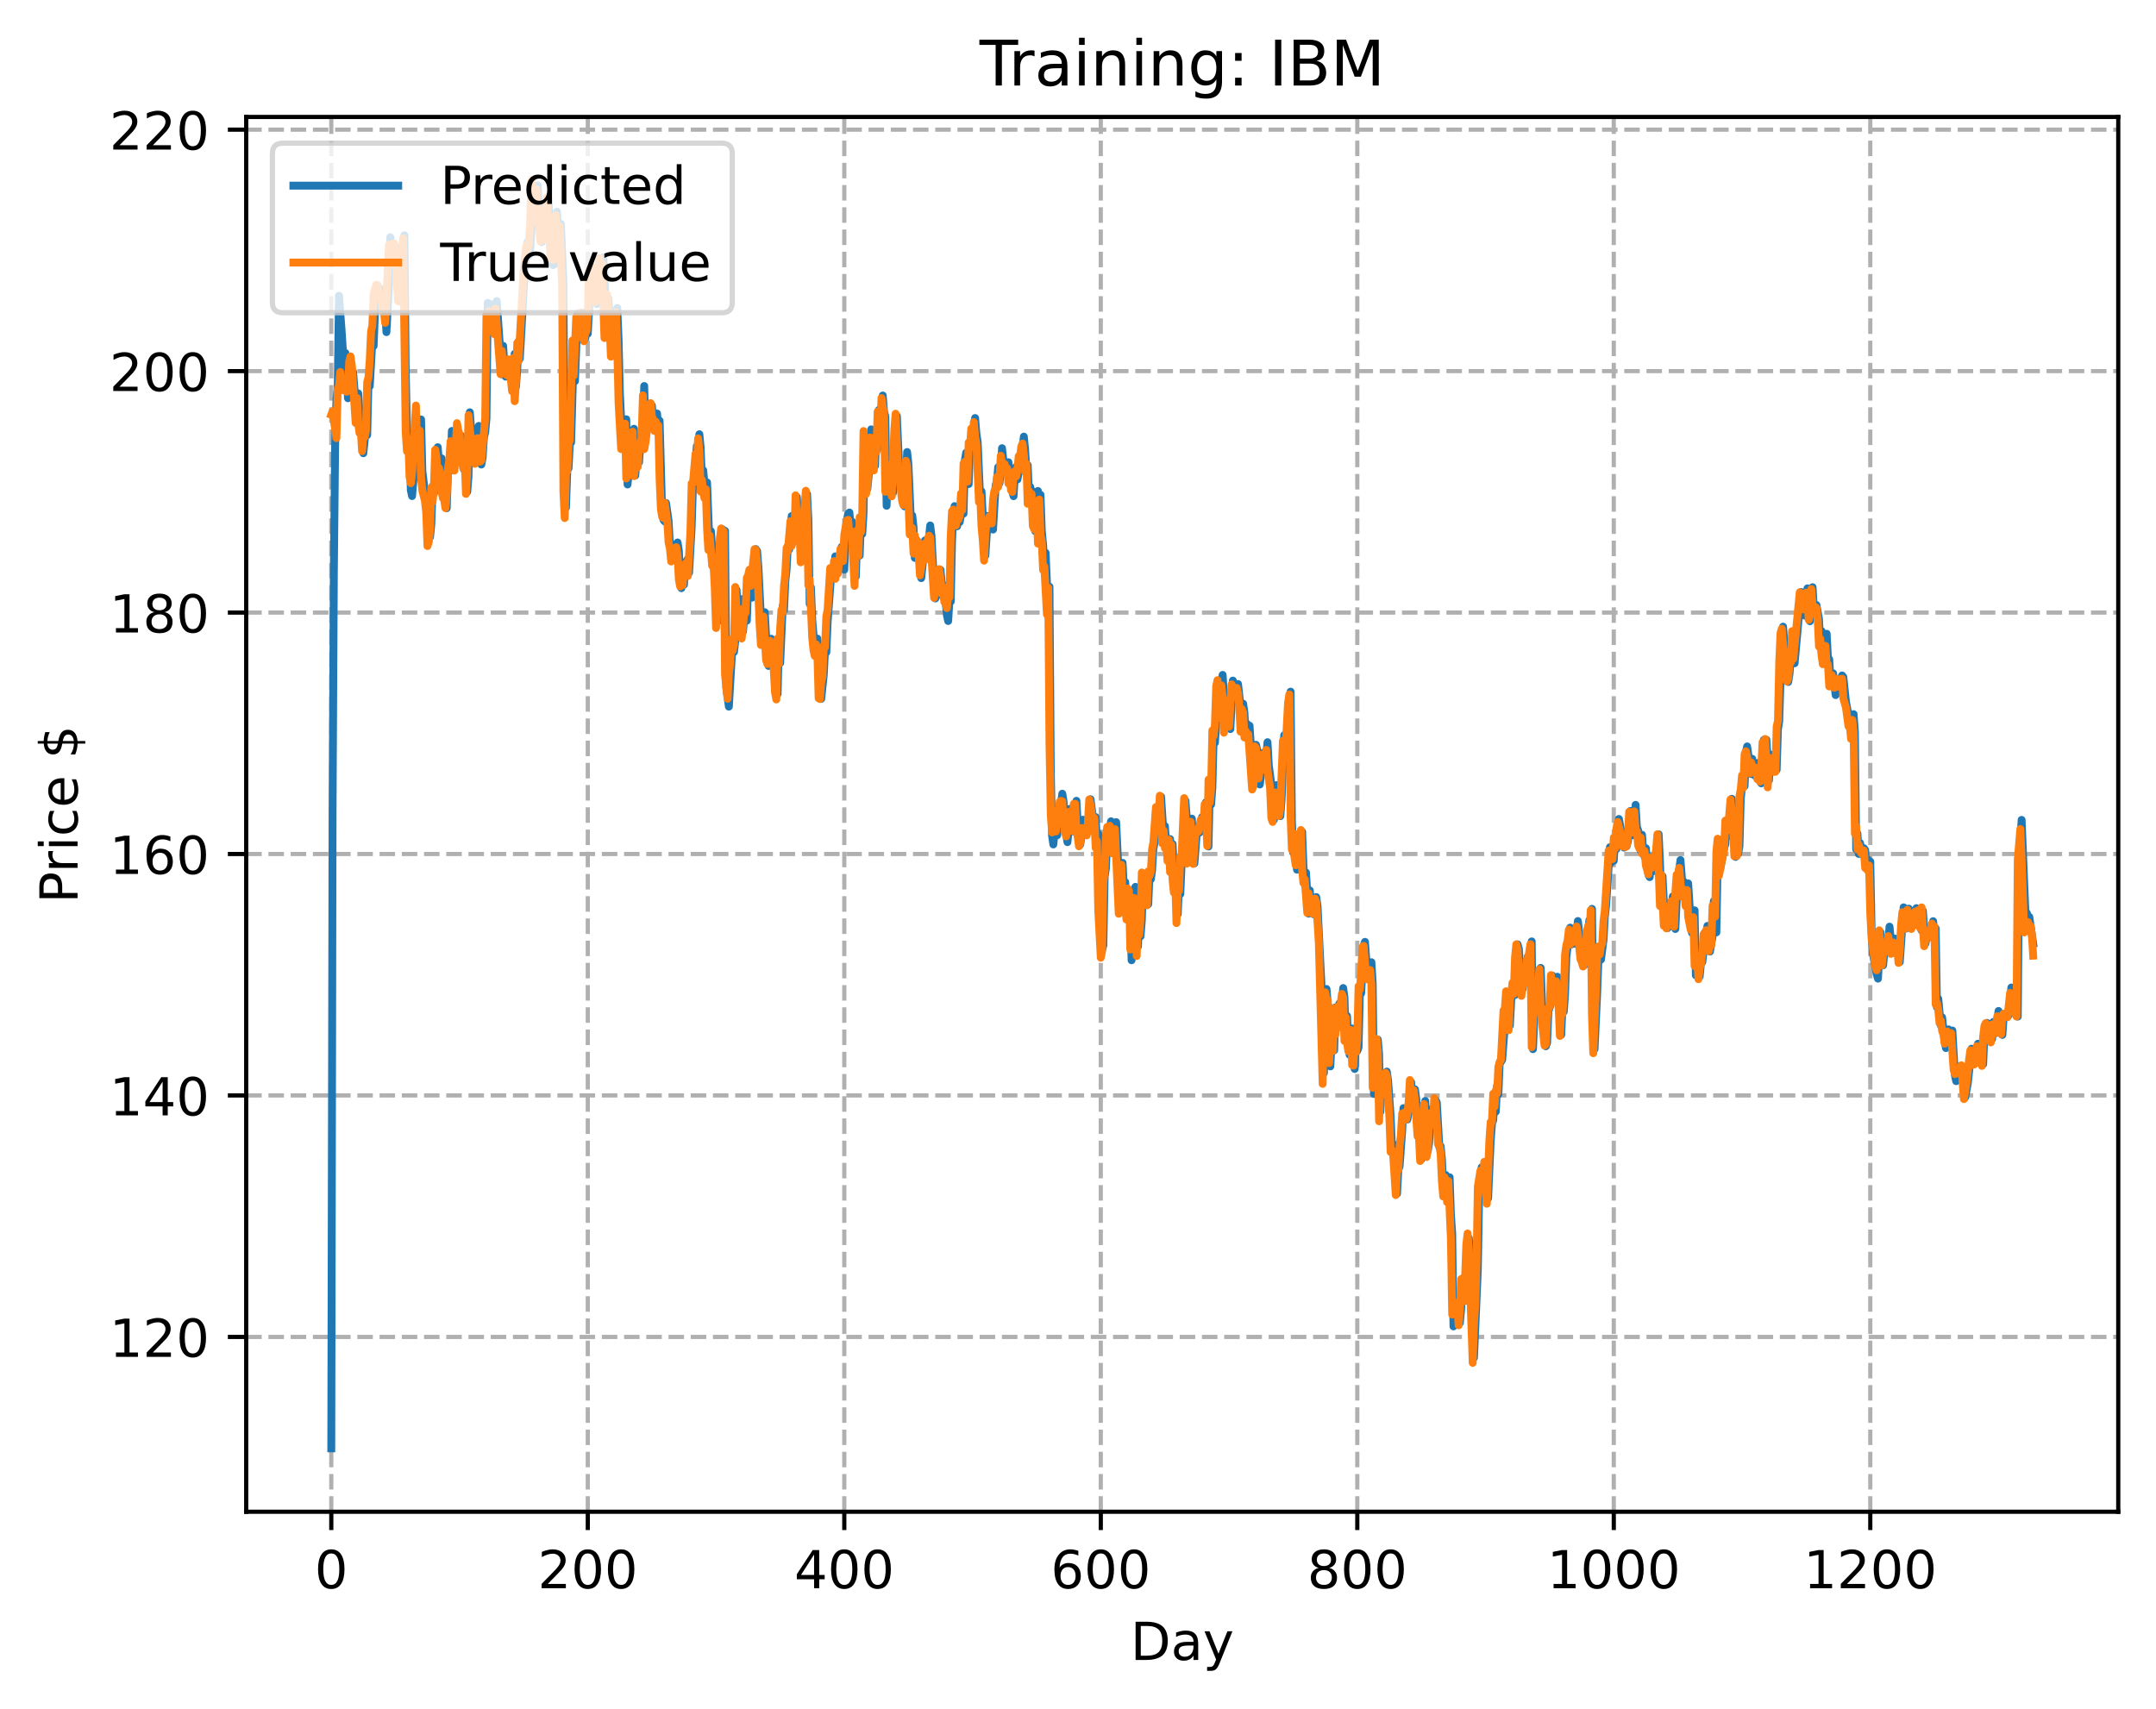 <?xml version="1.0" encoding="utf-8" standalone="no"?>
<!DOCTYPE svg PUBLIC "-//W3C//DTD SVG 1.1//EN"
  "http://www.w3.org/Graphics/SVG/1.1/DTD/svg11.dtd">
<!-- Created with matplotlib (https://matplotlib.org/) -->
<svg height="325.986pt" version="1.1" viewBox="0 0 411.286 325.986" width="411.286pt" xmlns="http://www.w3.org/2000/svg" xmlns:xlink="http://www.w3.org/1999/xlink">
 <defs>
  <style type="text/css">
*{stroke-linecap:butt;stroke-linejoin:round;}
  </style>
 </defs>
 <g id="figure_1">
  <g id="patch_1">
   <path d="M 0 325.986 
L 411.286 325.986 
L 411.286 0 
L 0 0 
z
" style="fill:#ffffff;"/>
  </g>
  <g id="axes_1">
   <g id="patch_2">
    <path d="M 46.966 288.43 
L 404.086 288.43 
L 404.086 22.318 
L 46.966 22.318 
z
" style="fill:#ffffff;"/>
   </g>
   <g id="matplotlib.axis_1">
    <g id="xtick_1">
     <g id="line2d_1">
      <path clip-path="url(#p9510196e77)" d="M 63.198 288.43 
L 63.198 22.318 
" style="fill:none;stroke:#b0b0b0;stroke-dasharray:2.96,1.28;stroke-dashoffset:0;stroke-width:0.8;"/>
     </g>
     <g id="line2d_2">
      <defs>
       <path d="M 0 0 
L 0 3.5 
" id="mbc53663da3" style="stroke:#000000;stroke-width:0.8;"/>
      </defs>
      <g>
       <use style="stroke:#000000;stroke-width:0.8;" x="63.198" xlink:href="#mbc53663da3" y="288.43"/>
      </g>
     </g>
     <g id="text_1">
      <!-- 0 -->
      <defs>
       <path d="M 31.781 66.406 
Q 24.172 66.406 20.328 58.906 
Q 16.5 51.422 16.5 36.375 
Q 16.5 21.391 20.328 13.891 
Q 24.172 6.391 31.781 6.391 
Q 39.453 6.391 43.281 13.891 
Q 47.125 21.391 47.125 36.375 
Q 47.125 51.422 43.281 58.906 
Q 39.453 66.406 31.781 66.406 
z
M 31.781 74.219 
Q 44.047 74.219 50.516 64.516 
Q 56.984 54.828 56.984 36.375 
Q 56.984 17.969 50.516 8.266 
Q 44.047 -1.422 31.781 -1.422 
Q 19.531 -1.422 13.062 8.266 
Q 6.594 17.969 6.594 36.375 
Q 6.594 54.828 13.062 64.516 
Q 19.531 74.219 31.781 74.219 
z
" id="DejaVuSans-48"/>
      </defs>
      <g transform="translate(60.017 303.029)scale(0.1 -0.1)">
       <use xlink:href="#DejaVuSans-48"/>
      </g>
     </g>
    </g>
    <g id="xtick_2">
     <g id="line2d_3">
      <path clip-path="url(#p9510196e77)" d="M 112.129 288.43 
L 112.129 22.318 
" style="fill:none;stroke:#b0b0b0;stroke-dasharray:2.96,1.28;stroke-dashoffset:0;stroke-width:0.8;"/>
     </g>
     <g id="line2d_4">
      <g>
       <use style="stroke:#000000;stroke-width:0.8;" x="112.129" xlink:href="#mbc53663da3" y="288.43"/>
      </g>
     </g>
     <g id="text_2">
      <!-- 200 -->
      <defs>
       <path d="M 19.188 8.297 
L 53.609 8.297 
L 53.609 0 
L 7.328 0 
L 7.328 8.297 
Q 12.938 14.109 22.625 23.891 
Q 32.328 33.688 34.812 36.531 
Q 39.547 41.844 41.422 45.531 
Q 43.312 49.219 43.312 52.781 
Q 43.312 58.594 39.234 62.25 
Q 35.156 65.922 28.609 65.922 
Q 23.969 65.922 18.812 64.312 
Q 13.672 62.703 7.812 59.422 
L 7.812 69.391 
Q 13.766 71.781 18.938 73 
Q 24.125 74.219 28.422 74.219 
Q 39.75 74.219 46.484 68.547 
Q 53.219 62.891 53.219 53.422 
Q 53.219 48.922 51.531 44.891 
Q 49.859 40.875 45.406 35.406 
Q 44.188 33.984 37.641 27.219 
Q 31.109 20.453 19.188 8.297 
z
" id="DejaVuSans-50"/>
      </defs>
      <g transform="translate(102.585 303.029)scale(0.1 -0.1)">
       <use xlink:href="#DejaVuSans-50"/>
       <use x="63.623" xlink:href="#DejaVuSans-48"/>
       <use x="127.246" xlink:href="#DejaVuSans-48"/>
      </g>
     </g>
    </g>
    <g id="xtick_3">
     <g id="line2d_5">
      <path clip-path="url(#p9510196e77)" d="M 161.06 288.43 
L 161.06 22.318 
" style="fill:none;stroke:#b0b0b0;stroke-dasharray:2.96,1.28;stroke-dashoffset:0;stroke-width:0.8;"/>
     </g>
     <g id="line2d_6">
      <g>
       <use style="stroke:#000000;stroke-width:0.8;" x="161.06" xlink:href="#mbc53663da3" y="288.43"/>
      </g>
     </g>
     <g id="text_3">
      <!-- 400 -->
      <defs>
       <path d="M 37.797 64.312 
L 12.891 25.391 
L 37.797 25.391 
z
M 35.203 72.906 
L 47.609 72.906 
L 47.609 25.391 
L 58.016 25.391 
L 58.016 17.188 
L 47.609 17.188 
L 47.609 0 
L 37.797 0 
L 37.797 17.188 
L 4.891 17.188 
L 4.891 26.703 
z
" id="DejaVuSans-52"/>
      </defs>
      <g transform="translate(151.516 303.029)scale(0.1 -0.1)">
       <use xlink:href="#DejaVuSans-52"/>
       <use x="63.623" xlink:href="#DejaVuSans-48"/>
       <use x="127.246" xlink:href="#DejaVuSans-48"/>
      </g>
     </g>
    </g>
    <g id="xtick_4">
     <g id="line2d_7">
      <path clip-path="url(#p9510196e77)" d="M 209.99 288.43 
L 209.99 22.318 
" style="fill:none;stroke:#b0b0b0;stroke-dasharray:2.96,1.28;stroke-dashoffset:0;stroke-width:0.8;"/>
     </g>
     <g id="line2d_8">
      <g>
       <use style="stroke:#000000;stroke-width:0.8;" x="209.99" xlink:href="#mbc53663da3" y="288.43"/>
      </g>
     </g>
     <g id="text_4">
      <!-- 600 -->
      <defs>
       <path d="M 33.016 40.375 
Q 26.375 40.375 22.484 35.828 
Q 18.609 31.297 18.609 23.391 
Q 18.609 15.531 22.484 10.953 
Q 26.375 6.391 33.016 6.391 
Q 39.656 6.391 43.531 10.953 
Q 47.406 15.531 47.406 23.391 
Q 47.406 31.297 43.531 35.828 
Q 39.656 40.375 33.016 40.375 
z
M 52.594 71.297 
L 52.594 62.312 
Q 48.875 64.062 45.094 64.984 
Q 41.312 65.922 37.594 65.922 
Q 27.828 65.922 22.672 59.328 
Q 17.531 52.734 16.797 39.406 
Q 19.672 43.656 24.016 45.922 
Q 28.375 48.188 33.594 48.188 
Q 44.578 48.188 50.953 41.516 
Q 57.328 34.859 57.328 23.391 
Q 57.328 12.156 50.688 5.359 
Q 44.047 -1.422 33.016 -1.422 
Q 20.359 -1.422 13.672 8.266 
Q 6.984 17.969 6.984 36.375 
Q 6.984 53.656 15.188 63.938 
Q 23.391 74.219 37.203 74.219 
Q 40.922 74.219 44.703 73.484 
Q 48.484 72.75 52.594 71.297 
z
" id="DejaVuSans-54"/>
      </defs>
      <g transform="translate(200.446 303.029)scale(0.1 -0.1)">
       <use xlink:href="#DejaVuSans-54"/>
       <use x="63.623" xlink:href="#DejaVuSans-48"/>
       <use x="127.246" xlink:href="#DejaVuSans-48"/>
      </g>
     </g>
    </g>
    <g id="xtick_5">
     <g id="line2d_9">
      <path clip-path="url(#p9510196e77)" d="M 258.921 288.43 
L 258.921 22.318 
" style="fill:none;stroke:#b0b0b0;stroke-dasharray:2.96,1.28;stroke-dashoffset:0;stroke-width:0.8;"/>
     </g>
     <g id="line2d_10">
      <g>
       <use style="stroke:#000000;stroke-width:0.8;" x="258.921" xlink:href="#mbc53663da3" y="288.43"/>
      </g>
     </g>
     <g id="text_5">
      <!-- 800 -->
      <defs>
       <path d="M 31.781 34.625 
Q 24.75 34.625 20.719 30.859 
Q 16.703 27.094 16.703 20.516 
Q 16.703 13.922 20.719 10.156 
Q 24.75 6.391 31.781 6.391 
Q 38.812 6.391 42.859 10.172 
Q 46.922 13.969 46.922 20.516 
Q 46.922 27.094 42.891 30.859 
Q 38.875 34.625 31.781 34.625 
z
M 21.922 38.812 
Q 15.578 40.375 12.031 44.719 
Q 8.5 49.078 8.5 55.328 
Q 8.5 64.062 14.719 69.141 
Q 20.953 74.219 31.781 74.219 
Q 42.672 74.219 48.875 69.141 
Q 55.078 64.062 55.078 55.328 
Q 55.078 49.078 51.531 44.719 
Q 48 40.375 41.703 38.812 
Q 48.828 37.156 52.797 32.312 
Q 56.781 27.484 56.781 20.516 
Q 56.781 9.906 50.312 4.234 
Q 43.844 -1.422 31.781 -1.422 
Q 19.734 -1.422 13.25 4.234 
Q 6.781 9.906 6.781 20.516 
Q 6.781 27.484 10.781 32.312 
Q 14.797 37.156 21.922 38.812 
z
M 18.312 54.391 
Q 18.312 48.734 21.844 45.562 
Q 25.391 42.391 31.781 42.391 
Q 38.141 42.391 41.719 45.562 
Q 45.312 48.734 45.312 54.391 
Q 45.312 60.062 41.719 63.234 
Q 38.141 66.406 31.781 66.406 
Q 25.391 66.406 21.844 63.234 
Q 18.312 60.062 18.312 54.391 
z
" id="DejaVuSans-56"/>
      </defs>
      <g transform="translate(249.377 303.029)scale(0.1 -0.1)">
       <use xlink:href="#DejaVuSans-56"/>
       <use x="63.623" xlink:href="#DejaVuSans-48"/>
       <use x="127.246" xlink:href="#DejaVuSans-48"/>
      </g>
     </g>
    </g>
    <g id="xtick_6">
     <g id="line2d_11">
      <path clip-path="url(#p9510196e77)" d="M 307.851 288.43 
L 307.851 22.318 
" style="fill:none;stroke:#b0b0b0;stroke-dasharray:2.96,1.28;stroke-dashoffset:0;stroke-width:0.8;"/>
     </g>
     <g id="line2d_12">
      <g>
       <use style="stroke:#000000;stroke-width:0.8;" x="307.851" xlink:href="#mbc53663da3" y="288.43"/>
      </g>
     </g>
     <g id="text_6">
      <!-- 1000 -->
      <defs>
       <path d="M 12.406 8.297 
L 28.516 8.297 
L 28.516 63.922 
L 10.984 60.406 
L 10.984 69.391 
L 28.422 72.906 
L 38.281 72.906 
L 38.281 8.297 
L 54.391 8.297 
L 54.391 0 
L 12.406 0 
z
" id="DejaVuSans-49"/>
      </defs>
      <g transform="translate(295.126 303.029)scale(0.1 -0.1)">
       <use xlink:href="#DejaVuSans-49"/>
       <use x="63.623" xlink:href="#DejaVuSans-48"/>
       <use x="127.246" xlink:href="#DejaVuSans-48"/>
       <use x="190.869" xlink:href="#DejaVuSans-48"/>
      </g>
     </g>
    </g>
    <g id="xtick_7">
     <g id="line2d_13">
      <path clip-path="url(#p9510196e77)" d="M 356.782 288.43 
L 356.782 22.318 
" style="fill:none;stroke:#b0b0b0;stroke-dasharray:2.96,1.28;stroke-dashoffset:0;stroke-width:0.8;"/>
     </g>
     <g id="line2d_14">
      <g>
       <use style="stroke:#000000;stroke-width:0.8;" x="356.782" xlink:href="#mbc53663da3" y="288.43"/>
      </g>
     </g>
     <g id="text_7">
      <!-- 1200 -->
      <g transform="translate(344.057 303.029)scale(0.1 -0.1)">
       <use xlink:href="#DejaVuSans-49"/>
       <use x="63.623" xlink:href="#DejaVuSans-50"/>
       <use x="127.246" xlink:href="#DejaVuSans-48"/>
       <use x="190.869" xlink:href="#DejaVuSans-48"/>
      </g>
     </g>
    </g>
    <g id="text_8">
     <!-- Day -->
     <defs>
      <path d="M 19.672 64.797 
L 19.672 8.109 
L 31.594 8.109 
Q 46.688 8.109 53.688 14.938 
Q 60.688 21.781 60.688 36.531 
Q 60.688 51.172 53.688 57.984 
Q 46.688 64.797 31.594 64.797 
z
M 9.812 72.906 
L 30.078 72.906 
Q 51.266 72.906 61.172 64.094 
Q 71.094 55.281 71.094 36.531 
Q 71.094 17.672 61.125 8.828 
Q 51.172 0 30.078 0 
L 9.812 0 
z
" id="DejaVuSans-68"/>
      <path d="M 34.281 27.484 
Q 23.391 27.484 19.188 25 
Q 14.984 22.516 14.984 16.5 
Q 14.984 11.719 18.141 8.906 
Q 21.297 6.109 26.703 6.109 
Q 34.188 6.109 38.703 11.406 
Q 43.219 16.703 43.219 25.484 
L 43.219 27.484 
z
M 52.203 31.203 
L 52.203 0 
L 43.219 0 
L 43.219 8.297 
Q 40.141 3.328 35.547 0.953 
Q 30.953 -1.422 24.312 -1.422 
Q 15.922 -1.422 10.953 3.297 
Q 6 8.016 6 15.922 
Q 6 25.141 12.172 29.828 
Q 18.359 34.516 30.609 34.516 
L 43.219 34.516 
L 43.219 35.406 
Q 43.219 41.609 39.141 45 
Q 35.062 48.391 27.688 48.391 
Q 23 48.391 18.547 47.266 
Q 14.109 46.141 10.016 43.891 
L 10.016 52.203 
Q 14.938 54.109 19.578 55.047 
Q 24.219 56 28.609 56 
Q 40.484 56 46.344 49.844 
Q 52.203 43.703 52.203 31.203 
z
" id="DejaVuSans-97"/>
      <path d="M 32.172 -5.078 
Q 28.375 -14.844 24.75 -17.812 
Q 21.141 -20.797 15.094 -20.797 
L 7.906 -20.797 
L 7.906 -13.281 
L 13.188 -13.281 
Q 16.891 -13.281 18.938 -11.516 
Q 21 -9.766 23.484 -3.219 
L 25.094 0.875 
L 2.984 54.688 
L 12.5 54.688 
L 29.594 11.922 
L 46.688 54.688 
L 56.203 54.688 
z
" id="DejaVuSans-121"/>
     </defs>
     <g transform="translate(215.652 316.707)scale(0.1 -0.1)">
      <use xlink:href="#DejaVuSans-68"/>
      <use x="77.002" xlink:href="#DejaVuSans-97"/>
      <use x="138.281" xlink:href="#DejaVuSans-121"/>
     </g>
    </g>
   </g>
   <g id="matplotlib.axis_2">
    <g id="ytick_1">
     <g id="line2d_15">
      <path clip-path="url(#p9510196e77)" d="M 46.966 255.075 
L 404.086 255.075 
" style="fill:none;stroke:#b0b0b0;stroke-dasharray:2.96,1.28;stroke-dashoffset:0;stroke-width:0.8;"/>
     </g>
     <g id="line2d_16">
      <defs>
       <path d="M 0 0 
L -3.5 0 
" id="mb6ad4e6f5e" style="stroke:#000000;stroke-width:0.8;"/>
      </defs>
      <g>
       <use style="stroke:#000000;stroke-width:0.8;" x="46.966" xlink:href="#mb6ad4e6f5e" y="255.075"/>
      </g>
     </g>
     <g id="text_9">
      <!-- 120 -->
      <g transform="translate(20.878 258.875)scale(0.1 -0.1)">
       <use xlink:href="#DejaVuSans-49"/>
       <use x="63.623" xlink:href="#DejaVuSans-50"/>
       <use x="127.246" xlink:href="#DejaVuSans-48"/>
      </g>
     </g>
    </g>
    <g id="ytick_2">
     <g id="line2d_17">
      <path clip-path="url(#p9510196e77)" d="M 46.966 209.008 
L 404.086 209.008 
" style="fill:none;stroke:#b0b0b0;stroke-dasharray:2.96,1.28;stroke-dashoffset:0;stroke-width:0.8;"/>
     </g>
     <g id="line2d_18">
      <g>
       <use style="stroke:#000000;stroke-width:0.8;" x="46.966" xlink:href="#mb6ad4e6f5e" y="209.008"/>
      </g>
     </g>
     <g id="text_10">
      <!-- 140 -->
      <g transform="translate(20.878 212.808)scale(0.1 -0.1)">
       <use xlink:href="#DejaVuSans-49"/>
       <use x="63.623" xlink:href="#DejaVuSans-52"/>
       <use x="127.246" xlink:href="#DejaVuSans-48"/>
      </g>
     </g>
    </g>
    <g id="ytick_3">
     <g id="line2d_19">
      <path clip-path="url(#p9510196e77)" d="M 46.966 162.941 
L 404.086 162.941 
" style="fill:none;stroke:#b0b0b0;stroke-dasharray:2.96,1.28;stroke-dashoffset:0;stroke-width:0.8;"/>
     </g>
     <g id="line2d_20">
      <g>
       <use style="stroke:#000000;stroke-width:0.8;" x="46.966" xlink:href="#mb6ad4e6f5e" y="162.941"/>
      </g>
     </g>
     <g id="text_11">
      <!-- 160 -->
      <g transform="translate(20.878 166.74)scale(0.1 -0.1)">
       <use xlink:href="#DejaVuSans-49"/>
       <use x="63.623" xlink:href="#DejaVuSans-54"/>
       <use x="127.246" xlink:href="#DejaVuSans-48"/>
      </g>
     </g>
    </g>
    <g id="ytick_4">
     <g id="line2d_21">
      <path clip-path="url(#p9510196e77)" d="M 46.966 116.874 
L 404.086 116.874 
" style="fill:none;stroke:#b0b0b0;stroke-dasharray:2.96,1.28;stroke-dashoffset:0;stroke-width:0.8;"/>
     </g>
     <g id="line2d_22">
      <g>
       <use style="stroke:#000000;stroke-width:0.8;" x="46.966" xlink:href="#mb6ad4e6f5e" y="116.874"/>
      </g>
     </g>
     <g id="text_12">
      <!-- 180 -->
      <g transform="translate(20.878 120.673)scale(0.1 -0.1)">
       <use xlink:href="#DejaVuSans-49"/>
       <use x="63.623" xlink:href="#DejaVuSans-56"/>
       <use x="127.246" xlink:href="#DejaVuSans-48"/>
      </g>
     </g>
    </g>
    <g id="ytick_5">
     <g id="line2d_23">
      <path clip-path="url(#p9510196e77)" d="M 46.966 70.807 
L 404.086 70.807 
" style="fill:none;stroke:#b0b0b0;stroke-dasharray:2.96,1.28;stroke-dashoffset:0;stroke-width:0.8;"/>
     </g>
     <g id="line2d_24">
      <g>
       <use style="stroke:#000000;stroke-width:0.8;" x="46.966" xlink:href="#mb6ad4e6f5e" y="70.807"/>
      </g>
     </g>
     <g id="text_13">
      <!-- 200 -->
      <g transform="translate(20.878 74.606)scale(0.1 -0.1)">
       <use xlink:href="#DejaVuSans-50"/>
       <use x="63.623" xlink:href="#DejaVuSans-48"/>
       <use x="127.246" xlink:href="#DejaVuSans-48"/>
      </g>
     </g>
    </g>
    <g id="ytick_6">
     <g id="line2d_25">
      <path clip-path="url(#p9510196e77)" d="M 46.966 24.74 
L 404.086 24.74 
" style="fill:none;stroke:#b0b0b0;stroke-dasharray:2.96,1.28;stroke-dashoffset:0;stroke-width:0.8;"/>
     </g>
     <g id="line2d_26">
      <g>
       <use style="stroke:#000000;stroke-width:0.8;" x="46.966" xlink:href="#mb6ad4e6f5e" y="24.74"/>
      </g>
     </g>
     <g id="text_14">
      <!-- 220 -->
      <g transform="translate(20.878 28.539)scale(0.1 -0.1)">
       <use xlink:href="#DejaVuSans-50"/>
       <use x="63.623" xlink:href="#DejaVuSans-50"/>
       <use x="127.246" xlink:href="#DejaVuSans-48"/>
      </g>
     </g>
    </g>
    <g id="text_15">
     <!-- Price $ -->
     <defs>
      <path d="M 19.672 64.797 
L 19.672 37.406 
L 32.078 37.406 
Q 38.969 37.406 42.719 40.969 
Q 46.484 44.531 46.484 51.125 
Q 46.484 57.672 42.719 61.234 
Q 38.969 64.797 32.078 64.797 
z
M 9.812 72.906 
L 32.078 72.906 
Q 44.344 72.906 50.609 67.359 
Q 56.891 61.812 56.891 51.125 
Q 56.891 40.328 50.609 34.812 
Q 44.344 29.297 32.078 29.297 
L 19.672 29.297 
L 19.672 0 
L 9.812 0 
z
" id="DejaVuSans-80"/>
      <path d="M 41.109 46.297 
Q 39.594 47.172 37.812 47.578 
Q 36.031 48 33.891 48 
Q 26.266 48 22.188 43.047 
Q 18.109 38.094 18.109 28.812 
L 18.109 0 
L 9.078 0 
L 9.078 54.688 
L 18.109 54.688 
L 18.109 46.188 
Q 20.953 51.172 25.484 53.578 
Q 30.031 56 36.531 56 
Q 37.453 56 38.578 55.875 
Q 39.703 55.766 41.062 55.516 
z
" id="DejaVuSans-114"/>
      <path d="M 9.422 54.688 
L 18.406 54.688 
L 18.406 0 
L 9.422 0 
z
M 9.422 75.984 
L 18.406 75.984 
L 18.406 64.594 
L 9.422 64.594 
z
" id="DejaVuSans-105"/>
      <path d="M 48.781 52.594 
L 48.781 44.188 
Q 44.969 46.297 41.141 47.344 
Q 37.312 48.391 33.406 48.391 
Q 24.656 48.391 19.812 42.844 
Q 14.984 37.312 14.984 27.297 
Q 14.984 17.281 19.812 11.734 
Q 24.656 6.203 33.406 6.203 
Q 37.312 6.203 41.141 7.25 
Q 44.969 8.297 48.781 10.406 
L 48.781 2.094 
Q 45.016 0.344 40.984 -0.531 
Q 36.969 -1.422 32.422 -1.422 
Q 20.062 -1.422 12.781 6.344 
Q 5.516 14.109 5.516 27.297 
Q 5.516 40.672 12.859 48.328 
Q 20.219 56 33.016 56 
Q 37.156 56 41.109 55.141 
Q 45.062 54.297 48.781 52.594 
z
" id="DejaVuSans-99"/>
      <path d="M 56.203 29.594 
L 56.203 25.203 
L 14.891 25.203 
Q 15.484 15.922 20.484 11.062 
Q 25.484 6.203 34.422 6.203 
Q 39.594 6.203 44.453 7.469 
Q 49.312 8.734 54.109 11.281 
L 54.109 2.781 
Q 49.266 0.734 44.188 -0.344 
Q 39.109 -1.422 33.891 -1.422 
Q 20.797 -1.422 13.156 6.188 
Q 5.516 13.812 5.516 26.812 
Q 5.516 40.234 12.766 48.109 
Q 20.016 56 32.328 56 
Q 43.359 56 49.781 48.891 
Q 56.203 41.797 56.203 29.594 
z
M 47.219 32.234 
Q 47.125 39.594 43.094 43.984 
Q 39.062 48.391 32.422 48.391 
Q 24.906 48.391 20.391 44.141 
Q 15.875 39.891 15.188 32.172 
z
" id="DejaVuSans-101"/>
      <path id="DejaVuSans-32"/>
      <path d="M 33.797 -14.703 
L 28.906 -14.703 
L 28.859 0 
Q 23.734 0.094 18.609 1.188 
Q 13.484 2.297 8.297 4.5 
L 8.297 13.281 
Q 13.281 10.156 18.375 8.562 
Q 23.484 6.984 28.906 6.938 
L 28.906 29.203 
Q 18.109 30.953 13.203 35.156 
Q 8.297 39.359 8.297 46.688 
Q 8.297 54.641 13.625 59.219 
Q 18.953 63.812 28.906 64.5 
L 28.906 75.984 
L 33.797 75.984 
L 33.797 64.656 
Q 38.328 64.453 42.578 63.688 
Q 46.828 62.938 50.875 61.625 
L 50.875 53.078 
Q 46.828 55.125 42.547 56.25 
Q 38.281 57.375 33.797 57.562 
L 33.797 36.719 
Q 44.875 35.016 50.094 30.609 
Q 55.328 26.219 55.328 18.609 
Q 55.328 10.359 49.781 5.594 
Q 44.234 0.828 33.797 0.094 
z
M 28.906 37.594 
L 28.906 57.625 
Q 23.25 56.984 20.266 54.391 
Q 17.281 51.812 17.281 47.516 
Q 17.281 43.312 20.031 40.969 
Q 22.797 38.625 28.906 37.594 
z
M 33.797 28.219 
L 33.797 7.078 
Q 39.984 7.906 43.141 10.594 
Q 46.297 13.281 46.297 17.672 
Q 46.297 21.969 43.281 24.5 
Q 40.281 27.047 33.797 28.219 
z
" id="DejaVuSans-36"/>
     </defs>
     <g transform="translate(14.798 172.342)rotate(-90)scale(0.1 -0.1)">
      <use xlink:href="#DejaVuSans-80"/>
      <use x="58.553" xlink:href="#DejaVuSans-114"/>
      <use x="99.666" xlink:href="#DejaVuSans-105"/>
      <use x="127.449" xlink:href="#DejaVuSans-99"/>
      <use x="182.43" xlink:href="#DejaVuSans-101"/>
      <use x="243.953" xlink:href="#DejaVuSans-32"/>
      <use x="275.74" xlink:href="#DejaVuSans-36"/>
     </g>
    </g>
   </g>
   <g id="line2d_27">
    <path clip-path="url(#p9510196e77)" d="M 63.198 276.334 
L 63.443 154.893 
L 63.688 108.936 
L 63.932 84.933 
L 64.177 76.244 
L 64.422 74.156 
L 64.666 56.421 
L 65.156 62.918 
L 65.645 70.51 
L 65.89 67.356 
L 66.134 70.551 
L 66.379 75.981 
L 66.623 72.506 
L 66.868 72.063 
L 67.113 71.069 
L 67.357 70.955 
L 68.091 80.064 
L 68.336 75.052 
L 68.825 82.491 
L 69.07 82.931 
L 69.315 86.472 
L 69.804 81.67 
L 70.049 83.015 
L 70.293 72.596 
L 70.538 73.674 
L 71.027 65.021 
L 71.272 66.013 
L 71.517 59.96 
L 72.006 54.446 
L 72.251 54.94 
L 72.495 55.85 
L 72.74 56.126 
L 72.984 55.269 
L 73.474 58.929 
L 73.718 63.368 
L 74.208 54.217 
L 74.452 45.262 
L 74.942 48.973 
L 75.186 47.515 
L 75.431 46.878 
L 75.676 47.831 
L 75.92 50.993 
L 76.165 56.719 
L 76.41 55.659 
L 76.654 52.368 
L 76.899 47.17 
L 77.144 44.884 
L 77.388 70.344 
L 77.633 81.643 
L 77.878 85.506 
L 78.122 83.721 
L 78.367 93.531 
L 78.611 94.645 
L 79.101 88.686 
L 79.345 90.818 
L 79.59 82.786 
L 79.835 84.989 
L 80.079 84.706 
L 80.324 80.029 
L 80.569 89.848 
L 81.058 93.94 
L 81.303 95.033 
L 81.547 96.868 
L 81.792 101.97 
L 82.037 102.48 
L 82.281 100.027 
L 82.526 92.764 
L 82.771 94.183 
L 83.015 92.03 
L 83.26 85.93 
L 83.505 85.326 
L 83.749 88.561 
L 84.239 87.445 
L 84.483 89.439 
L 84.728 90.213 
L 84.972 92.26 
L 85.217 96.959 
L 85.462 89.707 
L 85.706 88.909 
L 85.951 89.815 
L 86.196 82.226 
L 86.44 87.754 
L 86.685 87.686 
L 86.93 87.746 
L 87.174 81.926 
L 87.419 84.47 
L 87.664 84.898 
L 87.908 83.077 
L 88.153 87.403 
L 88.398 89.355 
L 88.642 89.772 
L 88.887 89.631 
L 89.132 93.827 
L 89.376 90.829 
L 89.621 78.659 
L 90.11 84.728 
L 90.355 86.125 
L 90.844 87.322 
L 91.089 85.704 
L 91.333 81.263 
L 91.823 88.632 
L 92.067 87.345 
L 92.312 83.454 
L 92.557 82.463 
L 92.801 79.78 
L 93.046 57.786 
L 93.291 60.078 
L 93.535 58.199 
L 93.78 58.066 
L 94.269 62.123 
L 94.514 62.865 
L 94.759 57.437 
L 95.737 71.387 
L 95.982 65.984 
L 96.227 69.923 
L 96.471 71.864 
L 96.716 69.889 
L 96.96 71.845 
L 97.205 68.679 
L 97.694 71.556 
L 97.939 74.211 
L 98.184 67.5 
L 98.428 73.768 
L 98.673 70.386 
L 98.918 65.137 
L 99.162 68.444 
L 99.896 55.462 
L 100.141 50.96 
L 100.386 49.086 
L 100.63 46.169 
L 100.875 48.754 
L 101.12 47.919 
L 101.364 43.891 
L 101.609 36.619 
L 102.098 42.529 
L 102.343 40.113 
L 102.587 35.377 
L 102.832 43.422 
L 103.077 43.41 
L 103.321 46.211 
L 103.566 40.735 
L 103.811 44.301 
L 104.055 40.615 
L 104.3 41.999 
L 104.545 37.681 
L 105.034 44.175 
L 105.279 49.777 
L 105.523 50.591 
L 105.768 50.416 
L 106.013 42.417 
L 106.257 40.392 
L 106.747 49.973 
L 106.991 42.734 
L 107.481 53.941 
L 107.725 93.603 
L 107.97 96.848 
L 108.215 89.7 
L 108.459 89.363 
L 108.704 84.604 
L 108.948 84.428 
L 109.438 67.357 
L 109.682 72.726 
L 110.172 59.865 
L 110.416 64.503 
L 110.906 59.656 
L 111.15 63.61 
L 111.395 60.469 
L 111.64 64.584 
L 111.884 63.122 
L 112.129 63.67 
L 112.374 58.915 
L 112.618 51.459 
L 112.863 53.293 
L 113.108 51.047 
L 113.842 57.991 
L 114.086 51.771 
L 114.331 52.094 
L 114.575 49.702 
L 114.82 51.275 
L 115.065 49.125 
L 115.309 52.041 
L 115.554 61.912 
L 115.799 60.635 
L 116.043 56.91 
L 116.533 62.927 
L 116.777 67.914 
L 117.022 62.326 
L 117.267 65.371 
L 117.756 58.769 
L 118.001 64.824 
L 118.245 74.844 
L 118.735 85.269 
L 118.979 81.602 
L 119.224 83.004 
L 119.469 79.993 
L 119.713 92.435 
L 119.958 89.841 
L 120.203 89.39 
L 120.936 81.803 
L 121.181 90.737 
L 121.67 85.419 
L 121.915 88.193 
L 122.16 84.196 
L 122.404 84.99 
L 122.649 82.964 
L 122.894 73.645 
L 123.138 83.402 
L 123.628 80.893 
L 123.872 77.763 
L 124.117 77.066 
L 124.362 77.37 
L 124.606 80.099 
L 124.851 79.815 
L 125.096 82.218 
L 125.34 78.895 
L 125.585 81.544 
L 125.83 80.276 
L 126.319 97.903 
L 126.563 99.186 
L 126.808 99.502 
L 127.053 95.959 
L 127.542 99.35 
L 127.787 103.963 
L 128.031 103.827 
L 128.276 106.286 
L 128.521 105.561 
L 128.765 103.906 
L 129.01 103.961 
L 129.255 103.504 
L 129.499 105.07 
L 129.744 110.339 
L 129.989 112.22 
L 130.233 110.066 
L 130.478 111.56 
L 130.723 107.212 
L 130.967 109.932 
L 131.212 106.635 
L 131.457 109.268 
L 131.946 100.513 
L 132.191 92.566 
L 132.435 91.918 
L 132.924 85.116 
L 133.169 87.455 
L 133.414 82.849 
L 133.658 85.414 
L 133.903 91.552 
L 134.148 89.732 
L 134.637 94.859 
L 134.882 92.039 
L 135.371 104.824 
L 135.616 101.341 
L 136.105 108.084 
L 136.35 106.853 
L 136.839 118.687 
L 137.573 102.059 
L 137.818 100.983 
L 138.062 105.755 
L 138.307 101.286 
L 138.551 131.202 
L 139.041 134.822 
L 139.53 126.462 
L 139.775 122.81 
L 140.019 124.406 
L 140.264 122.282 
L 140.509 112.561 
L 140.753 116.537 
L 140.998 118.294 
L 141.243 117.15 
L 141.487 114.315 
L 141.732 120.515 
L 142.221 115.377 
L 142.466 118.427 
L 142.711 111.681 
L 142.955 110.037 
L 143.2 109.226 
L 143.445 114.035 
L 144.178 104.767 
L 144.423 105.111 
L 144.668 108.058 
L 145.402 122.915 
L 145.646 118.719 
L 145.891 116.806 
L 146.38 125.892 
L 146.625 127.062 
L 146.87 125.475 
L 147.114 121.873 
L 147.359 122.394 
L 147.604 123.488 
L 148.093 130.742 
L 148.338 132.404 
L 148.582 122.181 
L 148.827 126.515 
L 149.316 115.581 
L 149.561 116.437 
L 149.806 110.978 
L 150.05 108.673 
L 150.295 104.184 
L 150.539 104.885 
L 151.029 98.45 
L 151.273 103.479 
L 151.518 100.677 
L 151.763 102.198 
L 152.007 94.847 
L 152.252 98.35 
L 152.497 99.913 
L 152.741 100.254 
L 152.986 105.991 
L 153.475 98.118 
L 153.72 96.617 
L 153.965 94.269 
L 154.209 99.066 
L 154.454 115.196 
L 154.699 112.085 
L 154.943 118.23 
L 155.433 123.97 
L 155.677 124.806 
L 155.922 121.839 
L 156.166 124.444 
L 156.411 132.637 
L 156.656 133.341 
L 157.145 128.763 
L 157.39 123.756 
L 157.634 124.465 
L 157.879 118.699 
L 158.613 108.919 
L 158.858 110.053 
L 159.102 109.69 
L 159.347 106.146 
L 159.592 108.957 
L 159.836 106.673 
L 160.081 108.455 
L 160.57 104.33 
L 160.815 105.767 
L 161.06 108.695 
L 161.304 102.189 
L 161.549 99.3 
L 161.794 98.031 
L 162.038 97.783 
L 162.283 100.596 
L 162.527 99.499 
L 162.772 101.709 
L 163.261 110.03 
L 163.506 102.788 
L 163.751 100.24 
L 163.995 106.001 
L 164.24 99.284 
L 164.485 101.878 
L 164.729 97.969 
L 164.974 84.353 
L 165.219 87.796 
L 165.463 93.259 
L 165.708 90.807 
L 166.197 81.916 
L 166.687 87.285 
L 166.931 88.875 
L 167.176 82.78 
L 167.421 85.639 
L 167.665 78.212 
L 168.154 82.018 
L 168.399 75.46 
L 168.644 78.582 
L 168.888 79.466 
L 169.133 96.498 
L 169.378 89.125 
L 169.622 89.79 
L 170.356 94.015 
L 170.846 81.555 
L 171.09 79.369 
L 171.58 90.34 
L 171.824 91.409 
L 172.314 96.159 
L 172.558 96.613 
L 172.803 92.866 
L 173.048 86.238 
L 173.292 88.573 
L 173.782 99.769 
L 174.026 98.354 
L 174.271 100.589 
L 174.515 106.438 
L 174.76 102.963 
L 175.005 104.884 
L 175.249 104.432 
L 175.494 106.385 
L 175.739 110.303 
L 176.473 103.098 
L 176.717 105.815 
L 176.962 104.955 
L 177.451 100.255 
L 177.696 102.256 
L 178.185 111.745 
L 178.43 114.186 
L 178.675 109.331 
L 178.919 110.334 
L 179.164 111.806 
L 179.409 108.716 
L 179.898 113.834 
L 180.142 111.707 
L 180.632 117.37 
L 180.876 118.487 
L 181.121 114.523 
L 181.366 114.774 
L 181.61 103.204 
L 181.855 97.686 
L 182.1 96.565 
L 182.589 100.408 
L 182.834 96.643 
L 183.078 99.606 
L 183.323 98.171 
L 183.568 94.059 
L 183.812 97.993 
L 184.057 87.842 
L 184.302 86.379 
L 184.546 87.579 
L 184.791 92.357 
L 185.036 85.032 
L 185.28 85.654 
L 185.525 81.819 
L 185.77 82.882 
L 186.014 79.757 
L 186.259 82.722 
L 186.503 84.325 
L 186.993 95.488 
L 187.237 93.756 
L 187.727 103.17 
L 187.971 106.012 
L 188.461 98.447 
L 188.705 100.227 
L 188.95 98.606 
L 189.195 99.532 
L 189.439 101.035 
L 189.929 92.587 
L 190.173 91.867 
L 190.418 89.136 
L 190.663 92.188 
L 190.907 89.974 
L 191.152 85.511 
L 191.641 90.015 
L 191.886 88.507 
L 192.13 90.051 
L 192.375 88.192 
L 192.62 91.082 
L 192.864 89.556 
L 193.109 93.73 
L 193.354 94.667 
L 193.598 90.291 
L 193.843 89.052 
L 194.088 91.478 
L 194.332 90.069 
L 194.577 86.967 
L 194.822 87.528 
L 195.311 83.305 
L 195.556 85.767 
L 195.8 89.815 
L 196.045 88.733 
L 196.29 94.619 
L 196.534 92.889 
L 196.779 95.127 
L 197.024 93.74 
L 197.268 98.827 
L 197.513 101.376 
L 198.002 93.679 
L 198.247 101.002 
L 198.491 94.392 
L 198.736 101.391 
L 198.981 103.853 
L 199.225 108.07 
L 199.47 105.477 
L 199.959 116.911 
L 200.204 111.941 
L 200.449 146.718 
L 200.693 159.424 
L 200.938 161.119 
L 201.183 158.655 
L 201.427 159.159 
L 201.672 159.365 
L 201.917 155.115 
L 202.161 155.288 
L 202.651 151.429 
L 202.895 152.971 
L 203.14 157.407 
L 203.629 160.678 
L 203.874 158.193 
L 204.118 154.313 
L 204.363 155.226 
L 204.608 158.619 
L 205.097 153.532 
L 205.342 152.788 
L 205.586 157.174 
L 206.076 161.118 
L 206.32 159.387 
L 206.565 156.401 
L 206.81 157.899 
L 207.054 157.669 
L 207.299 156.659 
L 207.544 158.476 
L 208.033 152.485 
L 208.767 158.081 
L 209.012 155.897 
L 209.256 160.791 
L 209.501 159.061 
L 209.746 170.927 
L 210.235 181.238 
L 210.479 180.371 
L 210.724 167.332 
L 210.969 165.662 
L 211.213 159.952 
L 211.458 157.749 
L 211.703 158.301 
L 211.947 156.7 
L 212.437 162.778 
L 212.681 160.451 
L 212.926 156.862 
L 213.66 172.622 
L 213.905 166.3 
L 214.149 164.624 
L 214.394 169.663 
L 214.639 168.275 
L 215.128 174.615 
L 215.373 169.849 
L 215.617 171.995 
L 215.862 183.214 
L 216.106 175.023 
L 216.596 169.206 
L 217.085 180.574 
L 217.33 173.924 
L 217.574 178.638 
L 217.819 175.522 
L 218.064 167.832 
L 218.308 170.914 
L 218.553 167.306 
L 219.042 172.531 
L 219.287 166.819 
L 219.532 167.767 
L 219.776 166.029 
L 220.021 161.943 
L 220.266 160.693 
L 220.51 158.011 
L 220.755 153.966 
L 221.244 155.829 
L 221.489 152 
L 221.978 159.448 
L 222.223 157.605 
L 222.467 161.056 
L 222.712 160.319 
L 222.957 163.303 
L 223.201 160.082 
L 223.446 165.173 
L 223.691 161.032 
L 223.935 166.959 
L 224.18 169.634 
L 224.425 166.559 
L 224.669 174.427 
L 224.914 168.865 
L 225.159 170.586 
L 225.403 164.833 
L 225.648 163.395 
L 225.893 156.38 
L 226.137 152.776 
L 226.382 155.905 
L 226.627 163.389 
L 226.871 160.292 
L 227.116 161.306 
L 227.361 156.187 
L 227.85 164.727 
L 228.339 158.431 
L 228.584 157.987 
L 228.828 158.858 
L 229.318 155.905 
L 229.807 157.998 
L 230.052 153.073 
L 230.296 155.795 
L 230.541 161.514 
L 230.786 149.676 
L 231.03 153.505 
L 231.275 150.283 
L 231.52 140.609 
L 231.764 141.711 
L 232.009 137.919 
L 232.254 131.858 
L 232.498 130.168 
L 232.743 136.34 
L 232.988 130.382 
L 233.232 128.77 
L 233.477 132.432 
L 233.722 138.421 
L 233.966 136.482 
L 234.211 132.648 
L 234.455 136.869 
L 234.7 139.104 
L 235.189 129.852 
L 235.434 132.583 
L 235.679 133.54 
L 236.168 130.505 
L 236.657 134.755 
L 236.902 139.14 
L 237.147 134.257 
L 237.391 135.95 
L 237.636 140.32 
L 237.881 138.108 
L 238.125 140.52 
L 238.37 138.461 
L 239.104 149.823 
L 239.349 149.459 
L 239.593 142.102 
L 239.838 143.075 
L 240.327 149.679 
L 240.816 145.623 
L 241.061 143.619 
L 241.306 146.844 
L 241.795 141.603 
L 242.04 146.01 
L 242.529 149.768 
L 242.774 155.38 
L 243.018 156.416 
L 243.263 151.135 
L 243.508 149.798 
L 243.752 152.509 
L 243.997 151.769 
L 244.242 155.712 
L 244.486 152.452 
L 244.976 140.262 
L 245.22 142.732 
L 245.465 143.578 
L 245.709 137.089 
L 246.199 131.961 
L 246.443 156.477 
L 246.688 162.68 
L 246.933 159.127 
L 247.177 163.583 
L 247.422 165.931 
L 247.911 160.488 
L 248.156 161.697 
L 248.401 158.707 
L 248.645 165.135 
L 248.89 168.587 
L 249.135 166.478 
L 249.624 174.318 
L 249.869 169.888 
L 250.113 173.356 
L 250.358 171.875 
L 250.603 174.447 
L 251.092 171.151 
L 251.337 172.861 
L 252.07 187.602 
L 252.315 200.941 
L 252.56 204.705 
L 252.804 192.469 
L 253.049 188.69 
L 253.294 191.626 
L 253.538 192.24 
L 253.783 203.46 
L 254.272 192.686 
L 254.517 200.397 
L 254.762 192.197 
L 255.006 196.006 
L 255.496 191.472 
L 255.74 195.542 
L 256.23 188.511 
L 256.474 190.304 
L 256.719 198.582 
L 256.964 193.833 
L 257.208 199.147 
L 257.453 201.242 
L 257.697 199.919 
L 257.942 196.234 
L 258.187 202.541 
L 258.431 203.953 
L 258.676 197.792 
L 258.921 200.506 
L 259.165 199.825 
L 259.41 189.472 
L 259.655 189.53 
L 260.144 180.417 
L 260.389 179.702 
L 260.878 186.536 
L 261.367 184.174 
L 261.612 183.582 
L 261.857 187.573 
L 262.101 208.723 
L 262.346 206.726 
L 262.591 199.615 
L 262.835 198.338 
L 263.08 201.026 
L 263.325 212.128 
L 263.569 206.412 
L 263.814 208.411 
L 264.058 209.267 
L 264.303 207.925 
L 264.548 204.447 
L 264.792 206.123 
L 265.282 212.936 
L 265.526 218.918 
L 265.771 218.27 
L 266.016 220.395 
L 266.505 227.744 
L 266.75 223.255 
L 266.994 222.532 
L 267.484 215.738 
L 267.728 211.423 
L 267.973 212.648 
L 268.218 212.126 
L 268.462 213.613 
L 268.707 212.33 
L 269.196 206.486 
L 269.441 209.552 
L 269.685 210.829 
L 269.93 207.847 
L 270.175 209.743 
L 270.419 213.956 
L 270.664 216.219 
L 270.909 215.359 
L 271.153 221.175 
L 271.398 218.056 
L 271.887 210.051 
L 272.377 219.565 
L 272.621 218.143 
L 272.866 213.423 
L 273.111 211.644 
L 273.355 212.464 
L 273.6 214.959 
L 273.845 209.835 
L 274.089 210.324 
L 274.579 218.873 
L 274.823 218.692 
L 275.068 221.236 
L 275.313 226.126 
L 275.557 227.707 
L 275.802 224.191 
L 276.046 225.35 
L 276.291 228.59 
L 276.536 224.614 
L 276.78 231.767 
L 277.025 235.273 
L 277.27 253.062 
L 277.514 248.941 
L 278.004 250.75 
L 278.248 249.285 
L 278.493 252.395 
L 278.738 249.65 
L 278.982 243.997 
L 279.227 243.806 
L 279.472 248.212 
L 280.206 236.243 
L 280.695 245.994 
L 281.184 259.049 
L 281.918 242.174 
L 282.163 227.381 
L 282.652 222.712 
L 282.897 225.696 
L 283.141 225.263 
L 283.386 221.931 
L 283.875 228.629 
L 284.365 217.73 
L 284.609 214.409 
L 284.854 213.727 
L 285.099 209.02 
L 285.343 212.106 
L 285.588 207.15 
L 285.833 208.802 
L 286.077 202.977 
L 286.567 202.193 
L 287.545 189.424 
L 287.79 190.598 
L 288.034 195.689 
L 288.279 190.88 
L 288.768 188.003 
L 289.013 189.832 
L 289.258 182.205 
L 289.502 180.182 
L 289.747 181.087 
L 289.992 184.782 
L 290.236 185.519 
L 290.481 188.69 
L 290.726 186.681 
L 290.97 186.19 
L 291.215 185.95 
L 291.46 182.498 
L 291.704 182.655 
L 291.949 181.669 
L 292.194 179.613 
L 292.438 200.177 
L 292.928 188.714 
L 293.172 189.749 
L 293.417 189.384 
L 293.661 187.786 
L 293.906 184.669 
L 294.151 191.193 
L 294.64 196.679 
L 294.885 199.625 
L 295.129 198.965 
L 295.374 192.998 
L 295.863 191.455 
L 296.108 186.124 
L 296.842 190.815 
L 297.087 186.357 
L 297.331 190.069 
L 297.576 191.996 
L 297.821 197.45 
L 298.065 192.043 
L 298.31 193.034 
L 298.555 189.652 
L 298.799 182.559 
L 299.289 178.878 
L 299.533 176.985 
L 299.778 180.196 
L 300.022 178.026 
L 300.267 179.529 
L 300.512 180.063 
L 301.001 175.726 
L 301.98 183.913 
L 302.224 184.152 
L 302.469 183.231 
L 303.203 175.538 
L 303.448 178.442 
L 303.692 173.405 
L 303.937 193.231 
L 304.182 200.171 
L 304.671 189.699 
L 304.916 183.147 
L 305.16 180.802 
L 305.405 183.094 
L 305.894 179.348 
L 306.139 174.932 
L 306.383 172.817 
L 307.117 161.636 
L 307.362 164.569 
L 307.607 162.931 
L 307.851 164.225 
L 308.096 159.746 
L 308.341 162.015 
L 308.585 158.149 
L 308.83 156.252 
L 309.319 158.933 
L 309.809 161.718 
L 310.053 159.265 
L 310.298 161.467 
L 310.543 160.508 
L 310.787 158.541 
L 311.032 154.719 
L 311.277 158.351 
L 311.521 159.364 
L 311.766 157.546 
L 312.01 153.562 
L 312.255 157.799 
L 312.5 158.447 
L 312.744 161.489 
L 312.989 162.341 
L 313.234 159.264 
L 313.478 162.716 
L 313.723 163.462 
L 313.968 161.827 
L 314.457 166.911 
L 314.702 167.352 
L 314.946 163.541 
L 315.436 166.219 
L 316.414 159.175 
L 316.659 164.473 
L 316.904 172.24 
L 317.148 167.155 
L 317.637 176.52 
L 317.882 172.529 
L 318.127 177.071 
L 318.371 173.644 
L 318.616 175.125 
L 319.105 171.033 
L 319.595 177.245 
L 320.084 166.782 
L 320.329 165.949 
L 320.573 164.083 
L 321.063 170.264 
L 321.307 168.291 
L 321.552 169.514 
L 321.797 172.723 
L 322.041 168.546 
L 322.531 176.162 
L 322.775 177.992 
L 323.02 174.821 
L 323.265 173.683 
L 323.509 186.089 
L 323.754 183.418 
L 323.998 181.989 
L 324.243 186.31 
L 324.488 183.66 
L 324.732 183.575 
L 324.977 181.514 
L 325.222 177.921 
L 325.466 179.126 
L 325.711 176.656 
L 326.2 181.552 
L 326.69 178.673 
L 326.934 171.922 
L 327.424 177.895 
L 327.668 164.072 
L 327.913 160.227 
L 328.158 165.729 
L 328.892 161.849 
L 329.136 161.067 
L 329.381 156.606 
L 329.625 157.315 
L 329.87 159.497 
L 330.359 152.403 
L 330.849 158.241 
L 331.093 163.494 
L 331.338 162.617 
L 331.583 162.857 
L 331.827 161.472 
L 332.072 152.384 
L 332.561 147.746 
L 332.806 149.987 
L 333.051 143.514 
L 333.295 142.413 
L 334.029 147.683 
L 334.274 144.78 
L 334.519 147.228 
L 334.763 147.977 
L 335.008 147.928 
L 335.252 145.576 
L 335.497 147.822 
L 335.742 147.112 
L 335.986 149.454 
L 336.476 141.161 
L 336.72 143.087 
L 336.965 141.151 
L 337.454 148.883 
L 337.699 144.387 
L 337.944 143.985 
L 338.188 145.836 
L 338.433 144.606 
L 338.678 146.791 
L 338.922 146.867 
L 339.167 139.132 
L 339.412 137.625 
L 339.901 121.47 
L 340.146 119.561 
L 340.88 129.272 
L 341.124 130.12 
L 341.369 128.607 
L 341.613 125.514 
L 341.858 126.221 
L 342.103 120.955 
L 342.347 126.547 
L 343.571 112.939 
L 344.305 117.466 
L 344.794 112.258 
L 345.039 114.652 
L 345.283 118.525 
L 345.528 116.52 
L 345.773 112.03 
L 346.017 116.065 
L 346.262 117.16 
L 346.507 115.426 
L 346.996 118.085 
L 347.24 123.184 
L 347.485 120.386 
L 347.974 126.245 
L 348.219 125.999 
L 348.464 120.914 
L 348.708 125.736 
L 348.953 125.784 
L 349.198 130.039 
L 349.687 128.463 
L 350.176 132.618 
L 350.421 130.226 
L 350.666 131.864 
L 350.91 131.899 
L 351.155 129.739 
L 351.4 128.872 
L 351.644 129.172 
L 352.134 133.824 
L 352.623 136.475 
L 352.868 138.836 
L 353.112 137.371 
L 353.357 139.855 
L 353.601 136.255 
L 353.846 139.714 
L 354.091 162.052 
L 354.335 159.062 
L 354.58 162.926 
L 354.825 160.833 
L 355.314 163.057 
L 355.559 161.828 
L 355.803 162.169 
L 356.048 165.467 
L 356.293 163.975 
L 356.537 165.545 
L 356.782 164.382 
L 357.027 177.424 
L 357.271 181.929 
L 358.005 185.909 
L 358.25 186.721 
L 358.739 177.895 
L 358.984 182.817 
L 359.228 184.185 
L 359.718 179.206 
L 359.962 180.947 
L 360.207 179.922 
L 360.452 176.794 
L 360.941 181.874 
L 361.186 179.511 
L 361.43 179.057 
L 361.675 181.759 
L 361.92 180.174 
L 362.164 181.248 
L 362.409 183.562 
L 363.143 173.115 
L 363.388 175.894 
L 363.632 177.154 
L 363.877 175.813 
L 364.122 173.365 
L 364.366 175.51 
L 364.611 174.435 
L 364.856 176.453 
L 365.1 174.927 
L 365.345 176.462 
L 365.589 173.267 
L 365.834 174.869 
L 366.079 173.405 
L 366.323 176.385 
L 366.568 177.512 
L 366.813 173.765 
L 367.302 180.043 
L 367.791 177.295 
L 368.036 178.276 
L 368.281 177.11 
L 368.525 177.472 
L 368.77 175.754 
L 369.015 178.681 
L 369.259 177.127 
L 369.504 192.195 
L 369.749 190.56 
L 370.238 195.619 
L 370.483 194.097 
L 370.972 198.568 
L 371.216 199.965 
L 371.706 196.401 
L 371.95 199.418 
L 372.195 197.144 
L 372.44 196.616 
L 372.929 205.147 
L 373.174 206.282 
L 373.418 204.608 
L 373.663 204.266 
L 373.908 203.445 
L 374.152 204.915 
L 374.397 203.644 
L 374.886 209.357 
L 375.376 206.737 
L 376.11 200.08 
L 376.354 202.431 
L 376.599 201.448 
L 376.844 202.689 
L 377.333 199.137 
L 377.577 201.365 
L 377.822 199.379 
L 378.311 203.051 
L 378.556 197.466 
L 378.801 195.384 
L 379.045 195.164 
L 379.29 196.1 
L 379.535 198.02 
L 379.779 197.983 
L 380.024 198.226 
L 380.269 194.978 
L 380.513 196.507 
L 380.758 197.104 
L 381.247 192.885 
L 381.492 195.59 
L 381.737 195.481 
L 381.981 197.46 
L 382.226 193.998 
L 382.471 194.069 
L 382.715 193.903 
L 382.96 193.143 
L 383.204 193.696 
L 383.694 188.411 
L 384.183 192.242 
L 384.428 191.033 
L 384.672 192.168 
L 384.917 193.961 
L 385.162 164.05 
L 385.651 156.428 
L 386.385 174.344 
L 386.63 174.175 
L 386.874 174.79 
L 387.119 174.945 
L 387.853 180.019 
L 387.853 180.019 
" style="fill:none;stroke:#1f77b4;stroke-linecap:square;stroke-width:1.5;"/>
   </g>
   <g id="line2d_28">
    <path clip-path="url(#p9510196e77)" d="M 63.198 79.122 
L 63.443 78.454 
L 64.177 83.591 
L 64.422 74.216 
L 64.666 73.663 
L 64.911 70.968 
L 65.4 74.446 
L 65.645 72.442 
L 65.89 73.087 
L 66.134 74.746 
L 66.379 74.492 
L 66.623 68.872 
L 66.868 67.997 
L 67.113 69.655 
L 67.847 80.712 
L 68.091 75.944 
L 68.336 80.735 
L 68.581 82.623 
L 68.825 82.14 
L 69.07 86.078 
L 69.315 82.669 
L 69.559 83.383 
L 69.804 82.232 
L 70.049 72.88 
L 70.293 71.959 
L 70.538 68.619 
L 70.783 63.275 
L 71.027 62.123 
L 71.272 56.158 
L 71.761 54.338 
L 72.006 54.522 
L 72.251 55.997 
L 72.74 57.033 
L 72.984 58.622 
L 73.229 59.336 
L 73.474 61.594 
L 74.208 46.691 
L 74.452 48.142 
L 74.697 46.599 
L 74.942 46.875 
L 75.186 46.415 
L 75.431 48.188 
L 75.92 57.402 
L 76.165 57.54 
L 76.899 45.47 
L 77.388 82.416 
L 77.633 86.101 
L 77.878 83.706 
L 78.122 90.961 
L 78.367 92.182 
L 78.611 90.155 
L 79.345 77.372 
L 79.59 85.94 
L 80.079 82.163 
L 80.324 91.169 
L 80.569 93.61 
L 81.058 95.568 
L 81.303 97.71 
L 81.547 104.183 
L 81.792 103.4 
L 82.037 100.889 
L 82.281 93.034 
L 82.526 95.683 
L 82.771 93.173 
L 83.015 85.802 
L 83.26 87.207 
L 83.505 91.008 
L 83.749 89.28 
L 83.994 90.317 
L 84.239 93.679 
L 84.483 95.038 
L 84.728 95.315 
L 84.972 96.95 
L 85.217 94.532 
L 85.462 89.349 
L 85.706 87.806 
L 85.951 84.167 
L 86.44 89.257 
L 86.685 89.787 
L 87.174 80.735 
L 87.419 82.14 
L 87.664 82.854 
L 88.153 88.313 
L 88.398 89.349 
L 88.642 87.599 
L 88.887 94.232 
L 89.132 90.27 
L 89.376 79.214 
L 90.11 86.608 
L 90.355 87.23 
L 90.599 88.497 
L 90.844 87.207 
L 91.089 83.591 
L 91.333 87.806 
L 91.578 88.082 
L 91.823 87.875 
L 92.557 79.836 
L 92.801 59.935 
L 93.046 60.626 
L 93.291 59.359 
L 93.535 59.452 
L 93.78 61.824 
L 94.269 63.736 
L 94.514 58.876 
L 95.493 71.406 
L 95.737 66.937 
L 95.982 70.439 
L 96.227 70.715 
L 96.471 70.6 
L 96.716 71.613 
L 96.96 68.55 
L 97.205 70.07 
L 97.694 74.654 
L 97.939 68.296 
L 98.184 76.542 
L 98.428 72.788 
L 98.673 65.44 
L 98.918 68.895 
L 99.896 51.505 
L 100.386 46.898 
L 100.63 47.589 
L 100.875 46.507 
L 101.12 43.029 
L 101.364 34.414 
L 101.609 36.441 
L 101.854 40.38 
L 102.098 39.85 
L 102.343 36.119 
L 102.587 42.568 
L 102.832 42.983 
L 103.077 46.069 
L 103.321 42.338 
L 103.566 45.724 
L 103.811 40.173 
L 104.055 42.292 
L 104.3 37.731 
L 105.034 49.133 
L 105.523 49.57 
L 105.768 43.167 
L 106.013 41.048 
L 106.502 49.478 
L 106.747 43.167 
L 107.236 54.338 
L 107.481 93.841 
L 107.725 98.839 
L 107.97 90.132 
L 108.215 89.902 
L 108.459 84.742 
L 108.704 83.913 
L 109.193 64.957 
L 109.438 71.659 
L 109.927 60.419 
L 110.172 64.404 
L 110.661 59.705 
L 110.906 63.344 
L 111.15 60.511 
L 111.395 65.118 
L 111.64 63.413 
L 111.884 63.16 
L 112.129 60.004 
L 112.374 51.367 
L 112.618 53.302 
L 112.863 50.883 
L 113.108 54.707 
L 113.352 56.618 
L 113.597 57.632 
L 113.842 52.887 
L 114.086 52.565 
L 114.331 49.248 
L 114.575 52.334 
L 114.82 50.192 
L 115.309 64.496 
L 115.554 62.054 
L 115.799 56.181 
L 116.288 61.64 
L 116.533 68.043 
L 116.777 62.123 
L 117.022 65.74 
L 117.267 63.805 
L 117.511 59.59 
L 117.756 66.339 
L 118.001 76.911 
L 118.49 85.687 
L 118.735 82.37 
L 118.979 82.646 
L 119.224 80.827 
L 119.469 91.284 
L 119.958 90.386 
L 120.447 82.485 
L 120.692 82.37 
L 120.936 90.846 
L 121.426 87.391 
L 121.67 89.073 
L 121.915 84.627 
L 122.16 84.973 
L 122.404 83.36 
L 122.649 75.437 
L 122.894 85.687 
L 123.138 84.42 
L 123.383 82.37 
L 123.628 78.615 
L 123.872 77.21 
L 124.117 76.911 
L 124.362 79.537 
L 124.606 79.997 
L 124.851 82.232 
L 125.096 80.458 
L 125.34 81.955 
L 125.585 81.172 
L 125.83 91.56 
L 126.074 97.157 
L 126.319 98.609 
L 126.563 98.862 
L 126.808 95.937 
L 127.297 99.53 
L 127.542 103.538 
L 127.787 104.574 
L 128.031 107.131 
L 129.01 104.39 
L 129.255 105.956 
L 129.499 110.563 
L 129.744 111.899 
L 129.989 110.793 
L 130.233 111.646 
L 130.478 107.753 
L 130.723 109.665 
L 130.967 107.315 
L 131.212 109.895 
L 131.701 101.672 
L 131.946 92.228 
L 132.191 92.159 
L 132.68 86.585 
L 132.924 88.865 
L 133.169 83.66 
L 133.414 86.032 
L 133.658 93.795 
L 133.903 91.56 
L 134.148 93.91 
L 134.392 95.061 
L 134.637 93.334 
L 134.882 100.935 
L 135.126 104.943 
L 135.371 102.179 
L 135.86 107.983 
L 136.105 107.43 
L 136.35 112.244 
L 136.594 119.822 
L 137.328 102.686 
L 137.573 100.82 
L 137.818 106.141 
L 138.062 101.373 
L 138.307 128.783 
L 138.796 133.32 
L 139.041 128.46 
L 139.285 126.617 
L 139.53 121.942 
L 139.775 124.13 
L 140.019 122.978 
L 140.264 111.991 
L 140.509 116.529 
L 140.753 118.694 
L 140.998 118.648 
L 141.243 116.252 
L 141.487 121.826 
L 141.977 116.874 
L 142.221 116.897 
L 142.466 110.241 
L 142.711 109.803 
L 142.955 108.697 
L 143.2 111.784 
L 143.934 104.782 
L 144.178 104.92 
L 144.423 107.361 
L 144.912 119.316 
L 145.157 123.07 
L 145.402 119.247 
L 145.646 117.611 
L 146.136 125.903 
L 146.38 126.686 
L 146.625 125.903 
L 146.87 122.241 
L 147.114 122.725 
L 147.359 123.508 
L 147.848 132.145 
L 148.093 133.458 
L 148.338 121.826 
L 148.582 126.64 
L 148.827 119.869 
L 149.072 116.367 
L 149.316 116.828 
L 149.561 111.738 
L 149.806 109.457 
L 150.05 104.551 
L 150.295 105.173 
L 150.784 99.438 
L 151.029 104.137 
L 151.273 101.58 
L 151.518 103.054 
L 151.763 94.509 
L 152.007 98.516 
L 152.252 99.875 
L 152.497 100.152 
L 152.741 107.292 
L 153.475 96.697 
L 153.72 93.633 
L 153.965 97.457 
L 154.209 111.692 
L 154.454 110.586 
L 154.943 121.711 
L 155.188 124.13 
L 155.433 125.166 
L 155.677 122.955 
L 155.922 124.521 
L 156.166 133.228 
L 156.411 133.366 
L 156.656 130.141 
L 156.9 129.151 
L 157.145 123.208 
L 157.39 123.462 
L 157.634 117.565 
L 157.879 116.321 
L 158.368 108.375 
L 158.613 109.526 
L 158.858 110.079 
L 159.102 107.062 
L 159.347 110.448 
L 159.592 108.928 
L 159.836 109.434 
L 160.326 104.736 
L 160.57 104.966 
L 160.815 107.062 
L 161.06 102.041 
L 161.549 99.277 
L 161.794 99.184 
L 162.038 102.156 
L 162.283 101.304 
L 162.527 102.547 
L 163.017 111.784 
L 163.261 103.492 
L 163.506 101.188 
L 163.751 106.025 
L 163.995 98.678 
L 164.24 101.511 
L 164.485 97.872 
L 164.729 82.232 
L 165.219 94.232 
L 165.463 92.804 
L 165.953 83.476 
L 166.687 89.764 
L 166.931 83.429 
L 167.176 86.263 
L 167.421 78.546 
L 167.665 80.758 
L 167.91 81.886 
L 168.154 75.944 
L 168.644 79.099 
L 168.888 93.818 
L 169.133 88.612 
L 169.378 88.888 
L 169.622 89.856 
L 169.867 93.334 
L 170.112 94.693 
L 170.601 82.071 
L 170.846 78.938 
L 171.335 90.524 
L 171.58 90.938 
L 172.069 95.453 
L 172.314 96.351 
L 172.558 93.656 
L 172.803 87.921 
L 173.048 88.796 
L 173.537 101.995 
L 173.782 100.613 
L 174.026 100.751 
L 174.271 105.611 
L 174.515 102.156 
L 174.76 103.791 
L 175.005 103.192 
L 175.249 105.864 
L 175.494 109.78 
L 175.983 106.832 
L 176.228 103.768 
L 176.473 106.809 
L 176.717 106.486 
L 176.962 103.1 
L 177.207 102.202 
L 177.451 102.547 
L 178.185 114.064 
L 178.43 110.978 
L 178.675 111.461 
L 178.919 111.669 
L 179.164 108.582 
L 179.409 110.379 
L 179.653 113.304 
L 179.898 111.945 
L 180.142 114.847 
L 180.387 115.216 
L 180.632 116.022 
L 180.876 112.935 
L 181.121 113.949 
L 181.366 102.248 
L 181.61 97.549 
L 181.855 97.227 
L 182.1 98.355 
L 182.344 100.244 
L 182.589 97.48 
L 182.834 99.138 
L 183.078 98.447 
L 183.323 94.163 
L 183.568 97.319 
L 183.812 88.405 
L 184.057 88.105 
L 184.302 88.082 
L 184.546 91.883 
L 184.791 84.42 
L 185.036 85.479 
L 185.28 81.771 
L 185.525 83.706 
L 185.77 80.527 
L 186.014 83.314 
L 186.259 84.627 
L 186.748 95.798 
L 186.993 94.67 
L 187.237 100.52 
L 187.482 103.123 
L 187.727 106.97 
L 187.971 101.603 
L 188.216 99.668 
L 188.461 99.968 
L 188.705 98.563 
L 188.95 98.724 
L 189.195 99.875 
L 189.439 95.315 
L 189.684 93.679 
L 189.929 93.61 
L 190.173 91.008 
L 190.418 92.896 
L 190.663 91.169 
L 190.907 86.954 
L 191.152 88.658 
L 191.397 89.234 
L 191.641 88.543 
L 191.886 90.247 
L 192.13 89.349 
L 192.375 92.274 
L 192.62 91.077 
L 192.864 93.518 
L 193.109 93.864 
L 193.354 90.293 
L 193.598 89.879 
L 193.843 90.892 
L 194.088 89.672 
L 194.332 87.023 
L 194.577 87.391 
L 194.822 85.203 
L 195.066 84.627 
L 195.311 86.677 
L 195.556 90.109 
L 195.8 88.52 
L 196.045 96.121 
L 196.29 93.702 
L 196.534 94.67 
L 196.779 94.232 
L 197.024 100.359 
L 197.268 100.958 
L 197.513 96.904 
L 197.758 96.052 
L 198.002 103.722 
L 198.247 95.315 
L 198.491 102.087 
L 198.736 103.215 
L 198.981 108.766 
L 199.225 108.121 
L 199.715 117.243 
L 199.959 112.152 
L 200.204 141.981 
L 200.449 155.501 
L 200.693 158.818 
L 200.938 157.92 
L 201.183 158.15 
L 201.427 158.634 
L 201.672 154.649 
L 201.917 154.972 
L 202.161 152.922 
L 202.406 152.806 
L 202.651 152.899 
L 202.895 156.837 
L 203.14 158.749 
L 203.385 159.578 
L 203.629 158.173 
L 203.874 154.903 
L 204.118 155.34 
L 204.363 158.519 
L 204.608 156.515 
L 204.852 153.359 
L 205.097 153.359 
L 205.342 158.588 
L 205.586 159.647 
L 205.831 161.467 
L 206.076 160.822 
L 206.32 157.989 
L 206.565 158.887 
L 207.054 157.943 
L 207.299 159.394 
L 207.544 156.791 
L 207.788 152.53 
L 208.033 153.613 
L 208.278 155.409 
L 208.522 158.657 
L 208.767 156.054 
L 209.012 161.767 
L 209.256 160.477 
L 209.501 173.583 
L 209.99 182.727 
L 210.235 181.529 
L 210.479 168.285 
L 210.724 166.373 
L 210.969 159.624 
L 211.213 157.782 
L 211.458 158.749 
L 211.703 157.551 
L 211.947 161.767 
L 212.192 162.826 
L 212.437 161.928 
L 212.681 158.196 
L 213.415 174.343 
L 213.66 166.581 
L 213.905 164.991 
L 214.149 171.141 
L 214.394 170.289 
L 214.883 175.448 
L 215.128 169.529 
L 215.373 169.966 
L 215.617 181.161 
L 215.862 173.56 
L 216.351 171.325 
L 216.84 182.405 
L 217.085 173.352 
L 217.33 178.351 
L 217.574 175.241 
L 217.819 166.465 
L 218.064 169.943 
L 218.308 167.755 
L 218.798 172.73 
L 219.042 166.258 
L 219.287 167.087 
L 219.532 166.35 
L 219.776 162.02 
L 220.021 160.73 
L 220.51 153.981 
L 220.755 154.534 
L 221 156.238 
L 221.244 151.816 
L 221.734 160.937 
L 221.978 158.473 
L 222.223 161.836 
L 222.467 160.569 
L 222.712 164.277 
L 222.957 160.223 
L 223.201 166.396 
L 223.446 161.168 
L 223.691 167.986 
L 223.935 170.312 
L 224.18 167.594 
L 224.425 176.116 
L 224.669 169.667 
L 224.914 169.943 
L 225.159 163.379 
L 225.403 163.379 
L 225.893 152.277 
L 226.137 156.031 
L 226.382 164.784 
L 226.627 161.582 
L 226.871 162.02 
L 227.116 156.791 
L 227.605 164.83 
L 228.094 158.242 
L 228.339 158.173 
L 228.584 158.68 
L 229.073 156.354 
L 229.318 157.459 
L 229.562 157.644 
L 229.807 153.428 
L 230.052 155.732 
L 230.296 161.398 
L 230.541 148.753 
L 230.786 153.129 
L 231.03 150.595 
L 231.275 139.355 
L 231.52 140.414 
L 231.764 138.226 
L 232.009 130.879 
L 232.254 129.773 
L 232.498 136.936 
L 232.743 131.454 
L 232.988 130.763 
L 233.232 132.813 
L 233.477 139.793 
L 233.722 137.627 
L 233.966 133.735 
L 234.211 137.328 
L 234.455 138.641 
L 234.945 130.579 
L 235.189 132.399 
L 235.434 132.859 
L 235.923 131.247 
L 236.168 132.215 
L 236.413 134.794 
L 236.657 139.608 
L 236.902 135.301 
L 237.147 135.969 
L 237.391 140.714 
L 237.636 139.493 
L 237.881 140.714 
L 238.125 140.092 
L 238.859 150.641 
L 239.104 149.858 
L 239.349 142.395 
L 239.593 142.718 
L 239.838 146.841 
L 240.082 148.522 
L 240.816 143.939 
L 241.061 146.841 
L 241.55 143.086 
L 241.795 146.887 
L 242.284 150.365 
L 242.529 156.1 
L 242.774 156.814 
L 243.018 152.599 
L 243.263 151.217 
L 243.508 152.046 
L 243.752 151.424 
L 243.997 155.663 
L 244.242 154.073 
L 244.731 141.336 
L 244.976 143.109 
L 245.22 143.294 
L 245.709 134.126 
L 245.954 132.491 
L 246.199 155.87 
L 246.443 162.135 
L 246.688 158.956 
L 246.933 163.517 
L 247.177 165.083 
L 247.667 160.431 
L 247.911 160.73 
L 248.156 158.358 
L 248.401 165.913 
L 248.645 168.469 
L 248.89 167.778 
L 249.379 174.182 
L 249.624 170.427 
L 249.869 173.283 
L 250.113 171.786 
L 250.358 174.297 
L 250.847 171.441 
L 251.092 172.132 
L 251.581 179.848 
L 252.315 206.797 
L 252.56 193.576 
L 252.804 189.338 
L 253.049 190.628 
L 253.294 190.835 
L 253.538 202.835 
L 254.028 193.392 
L 254.272 200.486 
L 254.517 192.355 
L 254.762 197.376 
L 255.251 192.033 
L 255.496 195.994 
L 255.74 191.664 
L 255.985 189.637 
L 256.23 190.259 
L 256.474 198.62 
L 256.719 194.083 
L 256.964 198.804 
L 257.208 200.578 
L 257.697 196.524 
L 257.942 203.204 
L 258.187 203.319 
L 258.431 197.561 
L 258.676 200.739 
L 258.921 198.459 
L 259.165 188.186 
L 259.41 188.785 
L 259.655 185.767 
L 259.899 180.723 
L 260.144 180.47 
L 260.633 186.85 
L 260.878 185.952 
L 261.123 185.767 
L 261.367 185.076 
L 261.612 187.771 
L 261.857 207.534 
L 262.101 206.889 
L 262.346 199.588 
L 262.591 198.229 
L 262.835 200.578 
L 263.08 213.937 
L 263.325 207.097 
L 263.569 207.741 
L 263.814 208.824 
L 264.058 208.156 
L 264.303 204.678 
L 264.548 205.254 
L 265.037 213.039 
L 265.282 219.811 
L 265.526 219.443 
L 265.771 220.479 
L 266.26 228.011 
L 266.505 223.496 
L 266.75 223.243 
L 266.994 218.636 
L 267.239 216.517 
L 267.484 212.463 
L 267.728 212.555 
L 267.973 212.233 
L 268.218 213.615 
L 268.462 212.555 
L 268.707 210.344 
L 268.952 206.06 
L 269.196 209.699 
L 269.441 211.496 
L 269.685 208.018 
L 269.93 210.045 
L 270.419 216.817 
L 270.664 216.425 
L 270.909 221.516 
L 271.398 214.099 
L 271.643 210.644 
L 272.132 220.755 
L 272.377 219.373 
L 272.621 213.776 
L 272.866 212.371 
L 273.111 213.039 
L 273.355 214.513 
L 273.6 209.515 
L 273.845 210.529 
L 274.334 218.337 
L 274.579 218.567 
L 274.823 220.134 
L 275.068 225.454 
L 275.313 228.287 
L 275.557 224.602 
L 275.802 225.362 
L 276.046 229.347 
L 276.291 225.339 
L 276.78 236.395 
L 277.025 250.791 
L 277.27 248.373 
L 277.759 250.284 
L 278.004 249.11 
L 278.248 252.864 
L 278.493 249.962 
L 278.738 244.042 
L 278.982 243.95 
L 279.227 248.304 
L 279.472 244.204 
L 279.716 237.455 
L 279.961 235.336 
L 280.206 238.998 
L 280.94 260.028 
L 281.184 252.68 
L 281.429 248.764 
L 281.673 241.025 
L 281.918 226.399 
L 282.407 223.358 
L 282.652 226.514 
L 282.897 225.592 
L 283.141 221.677 
L 283.386 227.366 
L 283.631 229.669 
L 284.12 217.531 
L 284.365 214.076 
L 284.609 214.076 
L 284.854 208.663 
L 285.099 211.15 
L 285.343 208.064 
L 285.588 208.571 
L 285.833 203.572 
L 286.077 202.605 
L 286.322 202.19 
L 286.811 192.793 
L 287.056 192.678 
L 287.301 189.13 
L 287.545 190.351 
L 287.79 196.57 
L 288.034 190.697 
L 288.279 189.66 
L 288.524 187.518 
L 288.768 189.637 
L 289.013 182.635 
L 289.258 180.17 
L 289.502 181.207 
L 289.747 185.975 
L 289.992 185.929 
L 290.236 190.006 
L 290.481 187.472 
L 290.726 187.702 
L 290.97 186.827 
L 291.215 183.142 
L 291.46 183.303 
L 291.949 180.147 
L 292.194 199.795 
L 292.438 194.935 
L 292.683 187.587 
L 292.928 189.43 
L 293.417 188.094 
L 293.661 184.892 
L 293.906 192.724 
L 294.64 199.495 
L 294.885 199.219 
L 295.129 194.106 
L 295.374 192.217 
L 295.619 192.102 
L 295.863 186.044 
L 296.108 188.393 
L 296.353 188.647 
L 296.597 191.226 
L 296.842 187.219 
L 297.087 190.581 
L 297.331 192.102 
L 297.576 197.653 
L 297.821 192.309 
L 298.065 193.415 
L 298.31 189.867 
L 298.555 182.082 
L 298.799 180.355 
L 299.044 179.433 
L 299.289 177.36 
L 299.533 180.193 
L 299.778 177.913 
L 300.022 179.318 
L 300.267 179.687 
L 300.756 176.761 
L 301.001 178.097 
L 301.49 183.026 
L 301.735 183.533 
L 301.98 184.408 
L 302.224 183.533 
L 302.469 181.391 
L 302.714 177.66 
L 302.958 176.646 
L 303.203 179.249 
L 303.448 173.652 
L 303.692 193.829 
L 303.937 200.947 
L 304.426 189.522 
L 304.671 181.875 
L 304.916 180.562 
L 305.16 182.105 
L 305.405 180.516 
L 305.649 179.986 
L 305.894 175.702 
L 306.139 173.698 
L 306.873 162.296 
L 307.117 163.448 
L 307.362 163.264 
L 307.607 163.909 
L 307.851 159.809 
L 308.096 161.905 
L 308.341 158.173 
L 308.585 156.837 
L 309.075 158.726 
L 309.319 159.786 
L 309.564 161.513 
L 309.809 159.601 
L 310.053 161.605 
L 310.298 161.398 
L 310.543 159.371 
L 310.787 154.88 
L 311.032 158.242 
L 311.277 158.864 
L 311.521 158.15 
L 311.766 154.81 
L 312.01 158.45 
L 312.255 158.611 
L 312.5 161.329 
L 312.744 161.928 
L 312.989 159.809 
L 313.234 162.849 
L 313.478 162.941 
L 313.723 162.342 
L 313.968 165.129 
L 314.457 166.811 
L 314.702 163.586 
L 314.946 164.323 
L 315.191 165.521 
L 315.436 164.001 
L 315.68 163.978 
L 315.925 162.135 
L 316.17 159.164 
L 316.659 172.869 
L 316.904 166.88 
L 317.393 176.646 
L 317.637 172.938 
L 317.882 177.13 
L 318.127 174.757 
L 318.371 175.725 
L 318.616 173.237 
L 318.861 171.901 
L 319.35 176.807 
L 319.595 170.381 
L 319.839 166.88 
L 320.084 167.295 
L 320.329 165.59 
L 320.818 171.095 
L 321.063 169.667 
L 321.307 170.128 
L 321.552 172.915 
L 321.797 169.805 
L 322.041 174.942 
L 322.531 177.406 
L 322.775 175.725 
L 323.02 174.988 
L 323.265 184.316 
L 323.509 183.073 
L 323.754 182.474 
L 323.998 186.827 
L 324.243 184.662 
L 324.488 183.948 
L 324.732 181.806 
L 324.977 178.259 
L 325.222 179.963 
L 325.466 177.475 
L 325.956 181.483 
L 326.2 180.516 
L 326.445 180.378 
L 326.69 172.8 
L 327.179 174.896 
L 327.424 162.435 
L 327.668 160.016 
L 327.913 167.064 
L 328.647 163.402 
L 328.892 162.043 
L 329.136 156.561 
L 329.381 156.791 
L 329.625 158.381 
L 330.115 152.53 
L 330.604 157.828 
L 330.849 163.356 
L 331.093 162.895 
L 331.338 163.31 
L 331.583 162.135 
L 331.827 151.908 
L 332.072 150.595 
L 332.317 147.923 
L 332.561 150.273 
L 332.806 143.846 
L 333.051 143.34 
L 333.295 144.468 
L 333.54 147.44 
L 333.785 147.555 
L 334.029 145.436 
L 334.763 147.486 
L 335.008 146.495 
L 335.252 148.683 
L 335.497 147.739 
L 335.742 149.144 
L 335.986 146.38 
L 336.231 141.612 
L 336.476 142.902 
L 336.72 140.99 
L 337.21 150.227 
L 337.454 145.09 
L 337.699 144.63 
L 337.944 146.035 
L 338.188 144.768 
L 338.433 147.278 
L 338.678 147.255 
L 338.922 138.641 
L 339.167 137.535 
L 339.412 126.318 
L 339.656 120.813 
L 339.901 119.961 
L 340.635 129.497 
L 340.88 130.026 
L 341.124 129.358 
L 341.369 126.502 
L 341.613 126.41 
L 341.858 120.421 
L 342.103 125.696 
L 343.326 113.005 
L 343.571 113.58 
L 343.815 115.331 
L 344.06 116.275 
L 344.549 113.074 
L 344.794 113.765 
L 345.039 118.256 
L 345.283 117.289 
L 345.528 112.383 
L 345.773 115.653 
L 346.017 116.759 
L 346.262 115.792 
L 346.507 115.999 
L 346.751 118.141 
L 346.996 123.37 
L 347.24 121.872 
L 347.485 125.028 
L 347.73 126.733 
L 347.974 126.525 
L 348.219 123.231 
L 348.464 126.894 
L 348.708 126.779 
L 348.953 130.971 
L 349.198 128.898 
L 349.442 128.806 
L 349.687 131.086 
L 349.932 131.224 
L 350.176 129.52 
L 350.421 130.832 
L 350.666 131.017 
L 351.155 129.543 
L 351.4 129.497 
L 351.644 133.274 
L 352.134 134.979 
L 352.623 138.572 
L 352.868 138.387 
L 353.112 140.99 
L 353.357 137.374 
L 353.601 139.793 
L 353.846 159.049 
L 354.091 157.644 
L 354.335 162.066 
L 354.58 161.214 
L 355.069 162.803 
L 355.314 162.204 
L 355.559 162.273 
L 355.803 165.613 
L 356.048 165.014 
L 356.293 166.097 
L 356.537 165.129 
L 356.782 174.343 
L 357.027 178.996 
L 357.761 184.478 
L 358.005 185.123 
L 358.25 182.497 
L 358.495 177.498 
L 358.739 183.833 
L 358.984 184.178 
L 359.473 179.894 
L 359.718 181.299 
L 360.207 178.604 
L 360.696 181.99 
L 360.941 179.917 
L 361.186 179.825 
L 361.43 181.253 
L 361.675 180.424 
L 361.92 180.516 
L 362.164 183.717 
L 362.409 181.138 
L 362.654 176.531 
L 362.898 174.043 
L 363.143 176.186 
L 363.388 177.199 
L 363.632 176.255 
L 363.877 173.583 
L 364.122 174.827 
L 364.366 174.573 
L 364.611 177.245 
L 364.856 175.84 
L 365.1 176.508 
L 365.345 173.928 
L 365.589 175.034 
L 365.834 173.721 
L 366.079 176.462 
L 366.323 177.153 
L 366.568 173.122 
L 367.057 180.539 
L 367.547 178.097 
L 367.791 178.627 
L 368.036 177.452 
L 368.281 177.614 
L 368.525 176.209 
L 368.77 179.042 
L 369.015 176.761 
L 369.259 191.664 
L 369.504 191.365 
L 369.749 192.701 
L 369.993 195.211 
L 370.238 194.751 
L 370.483 196.662 
L 370.727 197.33 
L 370.972 199.127 
L 371.216 198.252 
L 371.461 196.801 
L 371.706 198.758 
L 371.95 197.63 
L 372.195 197.123 
L 372.684 204.148 
L 372.929 204.931 
L 373.174 204.77 
L 373.418 204.77 
L 373.663 203.665 
L 373.908 204.24 
L 374.152 203.25 
L 374.642 209.699 
L 375.131 206.682 
L 375.62 202.236 
L 375.865 200.394 
L 376.11 203.227 
L 376.354 201.776 
L 376.599 203.112 
L 376.844 202.029 
L 377.088 199.611 
L 377.333 202.006 
L 377.577 200.21 
L 377.822 202.329 
L 378.067 203.365 
L 378.311 197.814 
L 378.556 195.741 
L 378.801 195.211 
L 379.045 196.248 
L 379.29 197.906 
L 379.779 198.897 
L 380.024 195.465 
L 380.269 196.893 
L 380.513 197.192 
L 381.003 193.898 
L 381.247 195.971 
L 381.492 195.971 
L 381.737 197.307 
L 381.981 193.668 
L 382.226 193.392 
L 382.471 194.083 
L 382.715 193.53 
L 382.96 194.083 
L 383.449 189.43 
L 383.938 192.816 
L 384.183 192.655 
L 384.672 193.944 
L 384.917 164.024 
L 385.406 158.173 
L 385.651 163.978 
L 386.14 177.913 
L 386.63 177.498 
L 386.874 175.932 
L 387.119 176.623 
L 387.364 176.692 
L 387.608 178.259 
L 387.853 182.335 
L 387.853 182.335 
" style="fill:none;stroke:#ff7f0e;stroke-linecap:square;stroke-width:1.5;"/>
   </g>
   <g id="patch_3">
    <path d="M 46.966 288.43 
L 46.966 22.318 
" style="fill:none;stroke:#000000;stroke-linecap:square;stroke-linejoin:miter;stroke-width:0.8;"/>
   </g>
   <g id="patch_4">
    <path d="M 404.086 288.43 
L 404.086 22.318 
" style="fill:none;stroke:#000000;stroke-linecap:square;stroke-linejoin:miter;stroke-width:0.8;"/>
   </g>
   <g id="patch_5">
    <path d="M 46.966 288.43 
L 404.086 288.43 
" style="fill:none;stroke:#000000;stroke-linecap:square;stroke-linejoin:miter;stroke-width:0.8;"/>
   </g>
   <g id="patch_6">
    <path d="M 46.966 22.318 
L 404.086 22.318 
" style="fill:none;stroke:#000000;stroke-linecap:square;stroke-linejoin:miter;stroke-width:0.8;"/>
   </g>
   <g id="text_16">
    <!-- Training: IBM -->
    <defs>
     <path d="M -0.297 72.906 
L 61.375 72.906 
L 61.375 64.594 
L 35.5 64.594 
L 35.5 0 
L 25.594 0 
L 25.594 64.594 
L -0.297 64.594 
z
" id="DejaVuSans-84"/>
     <path d="M 54.891 33.016 
L 54.891 0 
L 45.906 0 
L 45.906 32.719 
Q 45.906 40.484 42.875 44.328 
Q 39.844 48.188 33.797 48.188 
Q 26.516 48.188 22.312 43.547 
Q 18.109 38.922 18.109 30.906 
L 18.109 0 
L 9.078 0 
L 9.078 54.688 
L 18.109 54.688 
L 18.109 46.188 
Q 21.344 51.125 25.703 53.562 
Q 30.078 56 35.797 56 
Q 45.219 56 50.047 50.172 
Q 54.891 44.344 54.891 33.016 
z
" id="DejaVuSans-110"/>
     <path d="M 45.406 27.984 
Q 45.406 37.75 41.375 43.109 
Q 37.359 48.484 30.078 48.484 
Q 22.859 48.484 18.828 43.109 
Q 14.797 37.75 14.797 27.984 
Q 14.797 18.266 18.828 12.891 
Q 22.859 7.516 30.078 7.516 
Q 37.359 7.516 41.375 12.891 
Q 45.406 18.266 45.406 27.984 
z
M 54.391 6.781 
Q 54.391 -7.172 48.188 -13.984 
Q 42 -20.797 29.203 -20.797 
Q 24.469 -20.797 20.266 -20.094 
Q 16.062 -19.391 12.109 -17.922 
L 12.109 -9.188 
Q 16.062 -11.328 19.922 -12.344 
Q 23.781 -13.375 27.781 -13.375 
Q 36.625 -13.375 41.016 -8.766 
Q 45.406 -4.156 45.406 5.172 
L 45.406 9.625 
Q 42.625 4.781 38.281 2.391 
Q 33.938 0 27.875 0 
Q 17.828 0 11.672 7.656 
Q 5.516 15.328 5.516 27.984 
Q 5.516 40.672 11.672 48.328 
Q 17.828 56 27.875 56 
Q 33.938 56 38.281 53.609 
Q 42.625 51.219 45.406 46.391 
L 45.406 54.688 
L 54.391 54.688 
z
" id="DejaVuSans-103"/>
     <path d="M 11.719 12.406 
L 22.016 12.406 
L 22.016 0 
L 11.719 0 
z
M 11.719 51.703 
L 22.016 51.703 
L 22.016 39.312 
L 11.719 39.312 
z
" id="DejaVuSans-58"/>
     <path d="M 9.812 72.906 
L 19.672 72.906 
L 19.672 0 
L 9.812 0 
z
" id="DejaVuSans-73"/>
     <path d="M 19.672 34.812 
L 19.672 8.109 
L 35.5 8.109 
Q 43.453 8.109 47.281 11.406 
Q 51.125 14.703 51.125 21.484 
Q 51.125 28.328 47.281 31.562 
Q 43.453 34.812 35.5 34.812 
z
M 19.672 64.797 
L 19.672 42.828 
L 34.281 42.828 
Q 41.5 42.828 45.031 45.531 
Q 48.578 48.25 48.578 53.812 
Q 48.578 59.328 45.031 62.062 
Q 41.5 64.797 34.281 64.797 
z
M 9.812 72.906 
L 35.016 72.906 
Q 46.297 72.906 52.391 68.219 
Q 58.5 63.531 58.5 54.891 
Q 58.5 48.188 55.375 44.234 
Q 52.25 40.281 46.188 39.312 
Q 53.469 37.75 57.5 32.781 
Q 61.531 27.828 61.531 20.406 
Q 61.531 10.641 54.891 5.312 
Q 48.25 0 35.984 0 
L 9.812 0 
z
" id="DejaVuSans-66"/>
     <path d="M 9.812 72.906 
L 24.516 72.906 
L 43.109 23.297 
L 61.812 72.906 
L 76.516 72.906 
L 76.516 0 
L 66.891 0 
L 66.891 64.016 
L 48.094 14.016 
L 38.188 14.016 
L 19.391 64.016 
L 19.391 0 
L 9.812 0 
z
" id="DejaVuSans-77"/>
    </defs>
    <g transform="translate(186.863 16.318)scale(0.12 -0.12)">
     <use xlink:href="#DejaVuSans-84"/>
     <use x="46.334" xlink:href="#DejaVuSans-114"/>
     <use x="87.447" xlink:href="#DejaVuSans-97"/>
     <use x="148.727" xlink:href="#DejaVuSans-105"/>
     <use x="176.51" xlink:href="#DejaVuSans-110"/>
     <use x="239.889" xlink:href="#DejaVuSans-105"/>
     <use x="267.672" xlink:href="#DejaVuSans-110"/>
     <use x="331.051" xlink:href="#DejaVuSans-103"/>
     <use x="394.527" xlink:href="#DejaVuSans-58"/>
     <use x="428.219" xlink:href="#DejaVuSans-32"/>
     <use x="460.006" xlink:href="#DejaVuSans-73"/>
     <use x="489.498" xlink:href="#DejaVuSans-66"/>
     <use x="558.102" xlink:href="#DejaVuSans-77"/>
    </g>
   </g>
   <g id="legend_1">
    <g id="patch_7">
     <path d="M 53.966 59.674 
L 137.694 59.674 
Q 139.694 59.674 139.694 57.674 
L 139.694 29.318 
Q 139.694 27.318 137.694 27.318 
L 53.966 27.318 
Q 51.966 27.318 51.966 29.318 
L 51.966 57.674 
Q 51.966 59.674 53.966 59.674 
z
" style="fill:#ffffff;opacity:0.8;stroke:#cccccc;stroke-linejoin:miter;"/>
    </g>
    <g id="line2d_29">
     <path d="M 55.966 35.417 
L 75.966 35.417 
" style="fill:none;stroke:#1f77b4;stroke-linecap:square;stroke-width:1.5;"/>
    </g>
    <g id="line2d_30"/>
    <g id="text_17">
     <!-- Predicted -->
     <defs>
      <path d="M 45.406 46.391 
L 45.406 75.984 
L 54.391 75.984 
L 54.391 0 
L 45.406 0 
L 45.406 8.203 
Q 42.578 3.328 38.25 0.953 
Q 33.938 -1.422 27.875 -1.422 
Q 17.969 -1.422 11.734 6.484 
Q 5.516 14.406 5.516 27.297 
Q 5.516 40.188 11.734 48.094 
Q 17.969 56 27.875 56 
Q 33.938 56 38.25 53.625 
Q 42.578 51.266 45.406 46.391 
z
M 14.797 27.297 
Q 14.797 17.391 18.875 11.75 
Q 22.953 6.109 30.078 6.109 
Q 37.203 6.109 41.297 11.75 
Q 45.406 17.391 45.406 27.297 
Q 45.406 37.203 41.297 42.844 
Q 37.203 48.484 30.078 48.484 
Q 22.953 48.484 18.875 42.844 
Q 14.797 37.203 14.797 27.297 
z
" id="DejaVuSans-100"/>
      <path d="M 18.312 70.219 
L 18.312 54.688 
L 36.812 54.688 
L 36.812 47.703 
L 18.312 47.703 
L 18.312 18.016 
Q 18.312 11.328 20.141 9.422 
Q 21.969 7.516 27.594 7.516 
L 36.812 7.516 
L 36.812 0 
L 27.594 0 
Q 17.188 0 13.234 3.875 
Q 9.281 7.766 9.281 18.016 
L 9.281 47.703 
L 2.688 47.703 
L 2.688 54.688 
L 9.281 54.688 
L 9.281 70.219 
z
" id="DejaVuSans-116"/>
     </defs>
     <g transform="translate(83.966 38.917)scale(0.1 -0.1)">
      <use xlink:href="#DejaVuSans-80"/>
      <use x="58.553" xlink:href="#DejaVuSans-114"/>
      <use x="97.416" xlink:href="#DejaVuSans-101"/>
      <use x="158.939" xlink:href="#DejaVuSans-100"/>
      <use x="222.416" xlink:href="#DejaVuSans-105"/>
      <use x="250.199" xlink:href="#DejaVuSans-99"/>
      <use x="305.18" xlink:href="#DejaVuSans-116"/>
      <use x="344.389" xlink:href="#DejaVuSans-101"/>
      <use x="405.912" xlink:href="#DejaVuSans-100"/>
     </g>
    </g>
    <g id="line2d_31">
     <path d="M 55.966 50.095 
L 75.966 50.095 
" style="fill:none;stroke:#ff7f0e;stroke-linecap:square;stroke-width:1.5;"/>
    </g>
    <g id="line2d_32"/>
    <g id="text_18">
     <!-- True value -->
     <defs>
      <path d="M 8.5 21.578 
L 8.5 54.688 
L 17.484 54.688 
L 17.484 21.922 
Q 17.484 14.156 20.5 10.266 
Q 23.531 6.391 29.594 6.391 
Q 36.859 6.391 41.078 11.031 
Q 45.312 15.672 45.312 23.688 
L 45.312 54.688 
L 54.297 54.688 
L 54.297 0 
L 45.312 0 
L 45.312 8.406 
Q 42.047 3.422 37.719 1 
Q 33.406 -1.422 27.688 -1.422 
Q 18.266 -1.422 13.375 4.438 
Q 8.5 10.297 8.5 21.578 
z
M 31.109 56 
z
" id="DejaVuSans-117"/>
      <path d="M 2.984 54.688 
L 12.5 54.688 
L 29.594 8.797 
L 46.688 54.688 
L 56.203 54.688 
L 35.688 0 
L 23.484 0 
z
" id="DejaVuSans-118"/>
      <path d="M 9.422 75.984 
L 18.406 75.984 
L 18.406 0 
L 9.422 0 
z
" id="DejaVuSans-108"/>
     </defs>
     <g transform="translate(83.966 53.595)scale(0.1 -0.1)">
      <use xlink:href="#DejaVuSans-84"/>
      <use x="46.334" xlink:href="#DejaVuSans-114"/>
      <use x="87.447" xlink:href="#DejaVuSans-117"/>
      <use x="150.826" xlink:href="#DejaVuSans-101"/>
      <use x="212.35" xlink:href="#DejaVuSans-32"/>
      <use x="244.137" xlink:href="#DejaVuSans-118"/>
      <use x="303.316" xlink:href="#DejaVuSans-97"/>
      <use x="364.596" xlink:href="#DejaVuSans-108"/>
      <use x="392.379" xlink:href="#DejaVuSans-117"/>
      <use x="455.758" xlink:href="#DejaVuSans-101"/>
     </g>
    </g>
   </g>
  </g>
 </g>
 <defs>
  <clipPath id="p9510196e77">
   <rect height="266.112" width="357.12" x="46.966" y="22.318"/>
  </clipPath>
 </defs>
</svg>

